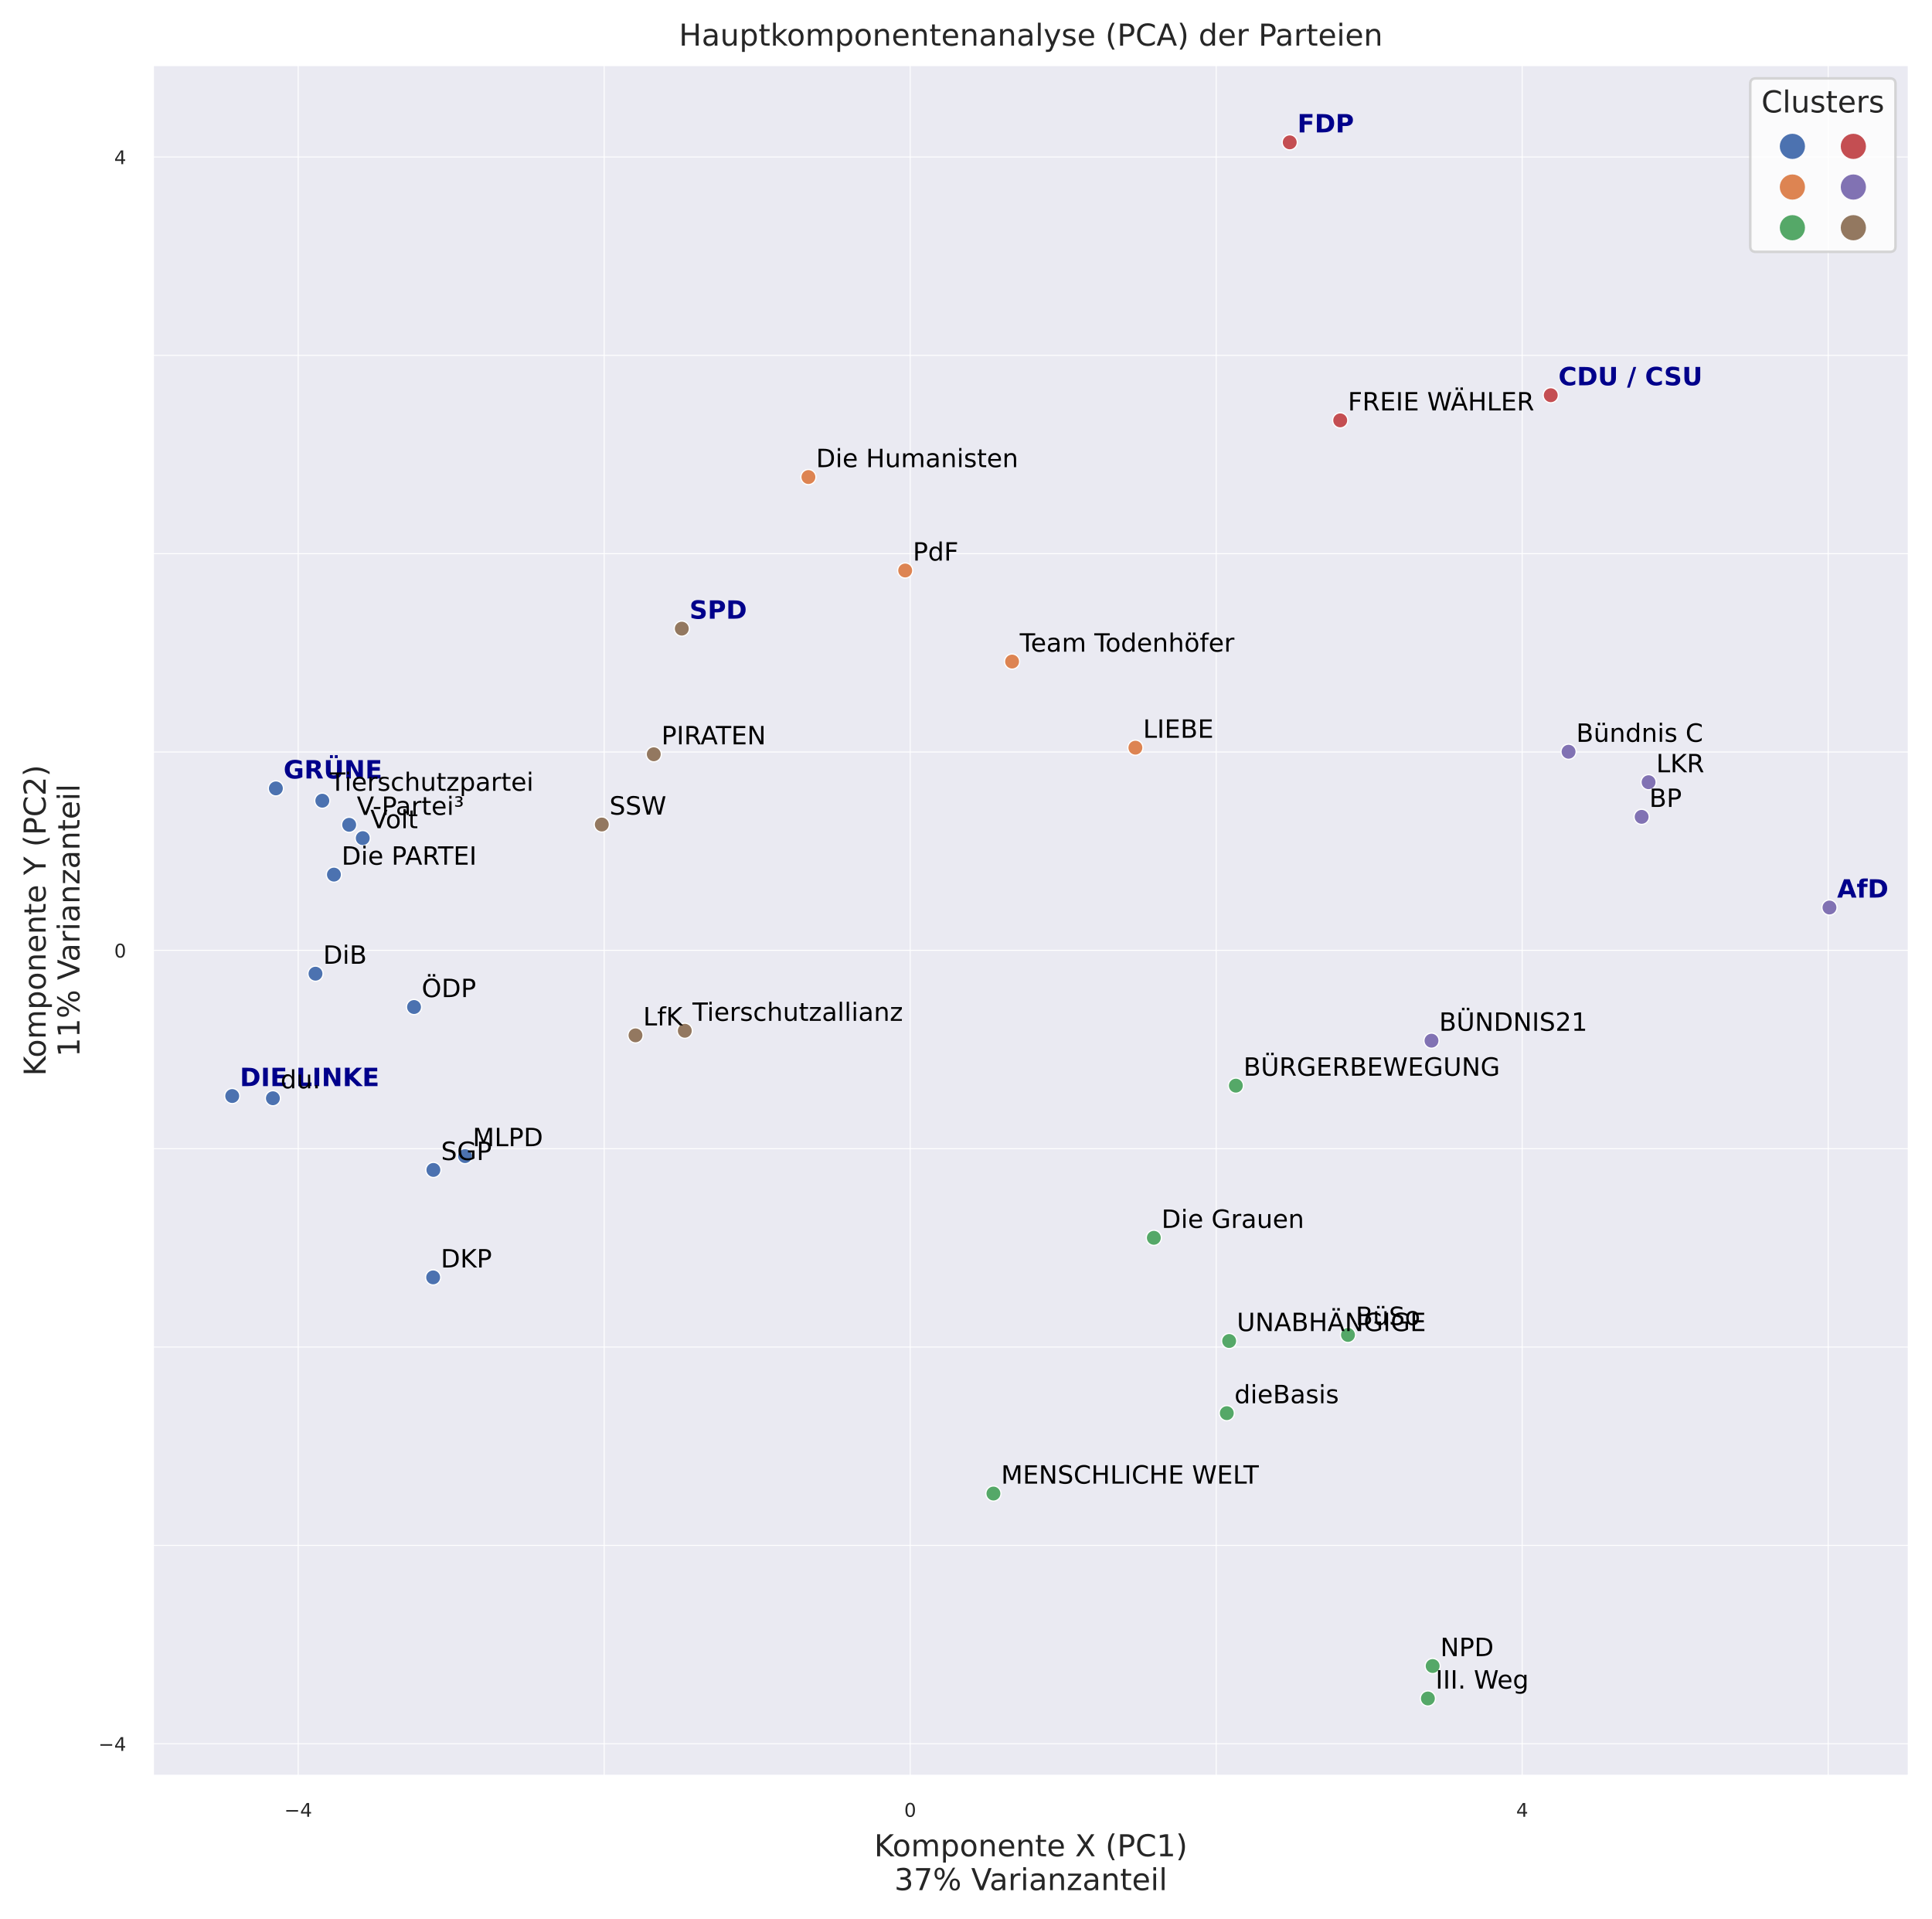 <?xml version="1.0" encoding="utf-8" standalone="no"?>
<!DOCTYPE svg PUBLIC "-//W3C//DTD SVG 1.1//EN"
  "http://www.w3.org/Graphics/SVG/1.1/DTD/svg11.dtd">
<!-- Created with matplotlib (https://matplotlib.org/) -->
<svg height="609.442pt" version="1.1" viewBox="0 0 613.586 609.442" width="613.586pt" xmlns="http://www.w3.org/2000/svg" xmlns:xlink="http://www.w3.org/1999/xlink">
 <defs>
  <style type="text/css">*{stroke-linecap:butt;stroke-linejoin:round;}</style>
 </defs>
 <g id="figure_1">
  <g id="patch_1">
   <path d="M 0 609.442 
L 613.586 609.442 
L 613.586 0 
L 0 0 
z
" style="fill:#ffffff;"/>
  </g>
  <g id="axes_1">
   <g id="patch_2">
    <path d="M 48.386 564.095 
L 606.386 564.095 
L 606.386 20.494 
L 48.386 20.494 
z
" style="fill:#eaeaf2;"/>
   </g>
   <g id="matplotlib.axis_1">
    <g id="xtick_1">
     <g id="line2d_1">
      <path clip-path="url(#p268f3814eb)" d="M 94.702 564.095 
L 94.702 20.494 
" style="fill:none;stroke:#ffffff;stroke-linecap:round;stroke-width:0.3;"/>
     </g>
     <g id="text_1">
      <!-- −4 -->
      <g style="fill:#262626;" transform="translate(90.28 576.954)scale(0.06 -0.06)">
       <defs>
        <path d="M 10.594 35.5 
L 73.188 35.5 
L 73.188 27.203 
L 10.594 27.203 
z
" id="DejaVuSans-8722"/>
        <path d="M 37.797 64.312 
L 12.891 25.391 
L 37.797 25.391 
z
M 35.203 72.906 
L 47.609 72.906 
L 47.609 25.391 
L 58.016 25.391 
L 58.016 17.188 
L 47.609 17.188 
L 47.609 0 
L 37.797 0 
L 37.797 17.188 
L 4.891 17.188 
L 4.891 26.703 
z
" id="DejaVuSans-52"/>
       </defs>
       <use xlink:href="#DejaVuSans-8722"/>
       <use x="83.789" xlink:href="#DejaVuSans-52"/>
      </g>
     </g>
    </g>
    <g id="xtick_2">
     <g id="line2d_2">
      <path clip-path="url(#p268f3814eb)" d="M 289.069 564.095 
L 289.069 20.494 
" style="fill:none;stroke:#ffffff;stroke-linecap:round;stroke-width:0.3;"/>
     </g>
     <g id="text_2">
      <!-- 0 -->
      <g style="fill:#262626;" transform="translate(287.16 576.954)scale(0.06 -0.06)">
       <defs>
        <path d="M 31.781 66.406 
Q 24.172 66.406 20.328 58.906 
Q 16.5 51.422 16.5 36.375 
Q 16.5 21.391 20.328 13.891 
Q 24.172 6.391 31.781 6.391 
Q 39.453 6.391 43.281 13.891 
Q 47.125 21.391 47.125 36.375 
Q 47.125 51.422 43.281 58.906 
Q 39.453 66.406 31.781 66.406 
z
M 31.781 74.219 
Q 44.047 74.219 50.516 64.516 
Q 56.984 54.828 56.984 36.375 
Q 56.984 17.969 50.516 8.266 
Q 44.047 -1.422 31.781 -1.422 
Q 19.531 -1.422 13.062 8.266 
Q 6.594 17.969 6.594 36.375 
Q 6.594 54.828 13.062 64.516 
Q 19.531 74.219 31.781 74.219 
z
" id="DejaVuSans-48"/>
       </defs>
       <use xlink:href="#DejaVuSans-48"/>
      </g>
     </g>
    </g>
    <g id="xtick_3">
     <g id="line2d_3">
      <path clip-path="url(#p268f3814eb)" d="M 483.436 564.095 
L 483.436 20.494 
" style="fill:none;stroke:#ffffff;stroke-linecap:round;stroke-width:0.3;"/>
     </g>
     <g id="text_3">
      <!-- 4 -->
      <g style="fill:#262626;" transform="translate(481.527 576.954)scale(0.06 -0.06)">
       <use xlink:href="#DejaVuSans-52"/>
      </g>
     </g>
    </g>
    <g id="xtick_4">
     <g id="line2d_4">
      <path clip-path="url(#p268f3814eb)" d="M 191.886 564.095 
L 191.886 20.494 
" style="fill:none;stroke:#ffffff;stroke-linecap:round;stroke-width:0.3;"/>
     </g>
    </g>
    <g id="xtick_5">
     <g id="line2d_5">
      <path clip-path="url(#p268f3814eb)" d="M 386.252 564.095 
L 386.252 20.494 
" style="fill:none;stroke:#ffffff;stroke-linecap:round;stroke-width:0.3;"/>
     </g>
    </g>
    <g id="xtick_6">
     <g id="line2d_6">
      <path clip-path="url(#p268f3814eb)" d="M 580.619 564.095 
L 580.619 20.494 
" style="fill:none;stroke:#ffffff;stroke-linecap:round;stroke-width:0.3;"/>
     </g>
    </g>
    <g id="text_4">
     <!-- Komponente X (PC1) -->
     <g style="fill:#262626;" transform="translate(277.624 589.496)scale(0.096 -0.096)">
      <defs>
       <path d="M 9.812 72.906 
L 19.672 72.906 
L 19.672 42.094 
L 52.391 72.906 
L 65.094 72.906 
L 28.906 38.922 
L 67.672 0 
L 54.688 0 
L 19.672 35.109 
L 19.672 0 
L 9.812 0 
z
" id="DejaVuSans-75"/>
       <path d="M 30.609 48.391 
Q 23.391 48.391 19.188 42.75 
Q 14.984 37.109 14.984 27.297 
Q 14.984 17.484 19.156 11.844 
Q 23.344 6.203 30.609 6.203 
Q 37.797 6.203 41.984 11.859 
Q 46.188 17.531 46.188 27.297 
Q 46.188 37.016 41.984 42.703 
Q 37.797 48.391 30.609 48.391 
z
M 30.609 56 
Q 42.328 56 49.016 48.375 
Q 55.719 40.766 55.719 27.297 
Q 55.719 13.875 49.016 6.219 
Q 42.328 -1.422 30.609 -1.422 
Q 18.844 -1.422 12.172 6.219 
Q 5.516 13.875 5.516 27.297 
Q 5.516 40.766 12.172 48.375 
Q 18.844 56 30.609 56 
z
" id="DejaVuSans-111"/>
       <path d="M 52 44.188 
Q 55.375 50.25 60.062 53.125 
Q 64.75 56 71.094 56 
Q 79.641 56 84.281 50.016 
Q 88.922 44.047 88.922 33.016 
L 88.922 0 
L 79.891 0 
L 79.891 32.719 
Q 79.891 40.578 77.094 44.375 
Q 74.312 48.188 68.609 48.188 
Q 61.625 48.188 57.562 43.547 
Q 53.516 38.922 53.516 30.906 
L 53.516 0 
L 44.484 0 
L 44.484 32.719 
Q 44.484 40.625 41.703 44.406 
Q 38.922 48.188 33.109 48.188 
Q 26.219 48.188 22.156 43.531 
Q 18.109 38.875 18.109 30.906 
L 18.109 0 
L 9.078 0 
L 9.078 54.688 
L 18.109 54.688 
L 18.109 46.188 
Q 21.188 51.219 25.484 53.609 
Q 29.781 56 35.688 56 
Q 41.656 56 45.828 52.969 
Q 50 49.953 52 44.188 
z
" id="DejaVuSans-109"/>
       <path d="M 18.109 8.203 
L 18.109 -20.797 
L 9.078 -20.797 
L 9.078 54.688 
L 18.109 54.688 
L 18.109 46.391 
Q 20.953 51.266 25.266 53.625 
Q 29.594 56 35.594 56 
Q 45.562 56 51.781 48.094 
Q 58.016 40.188 58.016 27.297 
Q 58.016 14.406 51.781 6.484 
Q 45.562 -1.422 35.594 -1.422 
Q 29.594 -1.422 25.266 0.953 
Q 20.953 3.328 18.109 8.203 
z
M 48.688 27.297 
Q 48.688 37.203 44.609 42.844 
Q 40.531 48.484 33.406 48.484 
Q 26.266 48.484 22.188 42.844 
Q 18.109 37.203 18.109 27.297 
Q 18.109 17.391 22.188 11.75 
Q 26.266 6.109 33.406 6.109 
Q 40.531 6.109 44.609 11.75 
Q 48.688 17.391 48.688 27.297 
z
" id="DejaVuSans-112"/>
       <path d="M 54.891 33.016 
L 54.891 0 
L 45.906 0 
L 45.906 32.719 
Q 45.906 40.484 42.875 44.328 
Q 39.844 48.188 33.797 48.188 
Q 26.516 48.188 22.312 43.547 
Q 18.109 38.922 18.109 30.906 
L 18.109 0 
L 9.078 0 
L 9.078 54.688 
L 18.109 54.688 
L 18.109 46.188 
Q 21.344 51.125 25.703 53.562 
Q 30.078 56 35.797 56 
Q 45.219 56 50.047 50.172 
Q 54.891 44.344 54.891 33.016 
z
" id="DejaVuSans-110"/>
       <path d="M 56.203 29.594 
L 56.203 25.203 
L 14.891 25.203 
Q 15.484 15.922 20.484 11.062 
Q 25.484 6.203 34.422 6.203 
Q 39.594 6.203 44.453 7.469 
Q 49.312 8.734 54.109 11.281 
L 54.109 2.781 
Q 49.266 0.734 44.188 -0.344 
Q 39.109 -1.422 33.891 -1.422 
Q 20.797 -1.422 13.156 6.188 
Q 5.516 13.812 5.516 26.812 
Q 5.516 40.234 12.766 48.109 
Q 20.016 56 32.328 56 
Q 43.359 56 49.781 48.891 
Q 56.203 41.797 56.203 29.594 
z
M 47.219 32.234 
Q 47.125 39.594 43.094 43.984 
Q 39.062 48.391 32.422 48.391 
Q 24.906 48.391 20.391 44.141 
Q 15.875 39.891 15.188 32.172 
z
" id="DejaVuSans-101"/>
       <path d="M 18.312 70.219 
L 18.312 54.688 
L 36.812 54.688 
L 36.812 47.703 
L 18.312 47.703 
L 18.312 18.016 
Q 18.312 11.328 20.141 9.422 
Q 21.969 7.516 27.594 7.516 
L 36.812 7.516 
L 36.812 0 
L 27.594 0 
Q 17.188 0 13.234 3.875 
Q 9.281 7.766 9.281 18.016 
L 9.281 47.703 
L 2.688 47.703 
L 2.688 54.688 
L 9.281 54.688 
L 9.281 70.219 
z
" id="DejaVuSans-116"/>
       <path id="DejaVuSans-32"/>
       <path d="M 6.297 72.906 
L 16.891 72.906 
L 35.016 45.797 
L 53.219 72.906 
L 63.812 72.906 
L 40.375 37.891 
L 65.375 0 
L 54.781 0 
L 34.281 31 
L 13.625 0 
L 2.984 0 
L 29 38.922 
z
" id="DejaVuSans-88"/>
       <path d="M 31 75.875 
Q 24.469 64.656 21.281 53.656 
Q 18.109 42.672 18.109 31.391 
Q 18.109 20.125 21.312 9.062 
Q 24.516 -2 31 -13.188 
L 23.188 -13.188 
Q 15.875 -1.703 12.234 9.375 
Q 8.594 20.453 8.594 31.391 
Q 8.594 42.281 12.203 53.312 
Q 15.828 64.359 23.188 75.875 
z
" id="DejaVuSans-40"/>
       <path d="M 19.672 64.797 
L 19.672 37.406 
L 32.078 37.406 
Q 38.969 37.406 42.719 40.969 
Q 46.484 44.531 46.484 51.125 
Q 46.484 57.672 42.719 61.234 
Q 38.969 64.797 32.078 64.797 
z
M 9.812 72.906 
L 32.078 72.906 
Q 44.344 72.906 50.609 67.359 
Q 56.891 61.812 56.891 51.125 
Q 56.891 40.328 50.609 34.812 
Q 44.344 29.297 32.078 29.297 
L 19.672 29.297 
L 19.672 0 
L 9.812 0 
z
" id="DejaVuSans-80"/>
       <path d="M 64.406 67.281 
L 64.406 56.891 
Q 59.422 61.531 53.781 63.812 
Q 48.141 66.109 41.797 66.109 
Q 29.297 66.109 22.656 58.469 
Q 16.016 50.828 16.016 36.375 
Q 16.016 21.969 22.656 14.328 
Q 29.297 6.688 41.797 6.688 
Q 48.141 6.688 53.781 8.984 
Q 59.422 11.281 64.406 15.922 
L 64.406 5.609 
Q 59.234 2.094 53.438 0.328 
Q 47.656 -1.422 41.219 -1.422 
Q 24.656 -1.422 15.125 8.703 
Q 5.609 18.844 5.609 36.375 
Q 5.609 53.953 15.125 64.078 
Q 24.656 74.219 41.219 74.219 
Q 47.75 74.219 53.531 72.484 
Q 59.328 70.75 64.406 67.281 
z
" id="DejaVuSans-67"/>
       <path d="M 12.406 8.297 
L 28.516 8.297 
L 28.516 63.922 
L 10.984 60.406 
L 10.984 69.391 
L 28.422 72.906 
L 38.281 72.906 
L 38.281 8.297 
L 54.391 8.297 
L 54.391 0 
L 12.406 0 
z
" id="DejaVuSans-49"/>
       <path d="M 8.016 75.875 
L 15.828 75.875 
Q 23.141 64.359 26.781 53.312 
Q 30.422 42.281 30.422 31.391 
Q 30.422 20.453 26.781 9.375 
Q 23.141 -1.703 15.828 -13.188 
L 8.016 -13.188 
Q 14.5 -2 17.703 9.062 
Q 20.906 20.125 20.906 31.391 
Q 20.906 42.672 17.703 53.656 
Q 14.5 64.656 8.016 75.875 
z
" id="DejaVuSans-41"/>
      </defs>
      <use xlink:href="#DejaVuSans-75"/>
      <use x="60.576" xlink:href="#DejaVuSans-111"/>
      <use x="121.758" xlink:href="#DejaVuSans-109"/>
      <use x="219.17" xlink:href="#DejaVuSans-112"/>
      <use x="282.646" xlink:href="#DejaVuSans-111"/>
      <use x="343.828" xlink:href="#DejaVuSans-110"/>
      <use x="407.207" xlink:href="#DejaVuSans-101"/>
      <use x="468.73" xlink:href="#DejaVuSans-110"/>
      <use x="532.109" xlink:href="#DejaVuSans-116"/>
      <use x="571.318" xlink:href="#DejaVuSans-101"/>
      <use x="632.842" xlink:href="#DejaVuSans-32"/>
      <use x="664.629" xlink:href="#DejaVuSans-88"/>
      <use x="733.135" xlink:href="#DejaVuSans-32"/>
      <use x="764.922" xlink:href="#DejaVuSans-40"/>
      <use x="803.936" xlink:href="#DejaVuSans-80"/>
      <use x="864.238" xlink:href="#DejaVuSans-67"/>
      <use x="934.062" xlink:href="#DejaVuSans-49"/>
      <use x="997.686" xlink:href="#DejaVuSans-41"/>
     </g>
     <!-- 37% Varianzanteil -->
     <g style="fill:#262626;" transform="translate(284.044 600.246)scale(0.096 -0.096)">
      <defs>
       <path d="M 40.578 39.312 
Q 47.656 37.797 51.625 33 
Q 55.609 28.219 55.609 21.188 
Q 55.609 10.406 48.188 4.484 
Q 40.766 -1.422 27.094 -1.422 
Q 22.516 -1.422 17.656 -0.516 
Q 12.797 0.391 7.625 2.203 
L 7.625 11.719 
Q 11.719 9.328 16.594 8.109 
Q 21.484 6.891 26.812 6.891 
Q 36.078 6.891 40.938 10.547 
Q 45.797 14.203 45.797 21.188 
Q 45.797 27.641 41.281 31.266 
Q 36.766 34.906 28.719 34.906 
L 20.219 34.906 
L 20.219 43.016 
L 29.109 43.016 
Q 36.375 43.016 40.234 45.922 
Q 44.094 48.828 44.094 54.297 
Q 44.094 59.906 40.109 62.906 
Q 36.141 65.922 28.719 65.922 
Q 24.656 65.922 20.016 65.031 
Q 15.375 64.156 9.812 62.312 
L 9.812 71.094 
Q 15.438 72.656 20.344 73.438 
Q 25.25 74.219 29.594 74.219 
Q 40.828 74.219 47.359 69.109 
Q 53.906 64.016 53.906 55.328 
Q 53.906 49.266 50.438 45.094 
Q 46.969 40.922 40.578 39.312 
z
" id="DejaVuSans-51"/>
       <path d="M 8.203 72.906 
L 55.078 72.906 
L 55.078 68.703 
L 28.609 0 
L 18.312 0 
L 43.219 64.594 
L 8.203 64.594 
z
" id="DejaVuSans-55"/>
       <path d="M 72.703 32.078 
Q 68.453 32.078 66.031 28.469 
Q 63.625 24.859 63.625 18.406 
Q 63.625 12.062 66.031 8.422 
Q 68.453 4.781 72.703 4.781 
Q 76.859 4.781 79.266 8.422 
Q 81.688 12.062 81.688 18.406 
Q 81.688 24.812 79.266 28.438 
Q 76.859 32.078 72.703 32.078 
z
M 72.703 38.281 
Q 80.422 38.281 84.953 32.906 
Q 89.5 27.547 89.5 18.406 
Q 89.5 9.281 84.938 3.922 
Q 80.375 -1.422 72.703 -1.422 
Q 64.891 -1.422 60.344 3.922 
Q 55.812 9.281 55.812 18.406 
Q 55.812 27.594 60.375 32.938 
Q 64.938 38.281 72.703 38.281 
z
M 22.312 68.016 
Q 18.109 68.016 15.688 64.375 
Q 13.281 60.75 13.281 54.391 
Q 13.281 47.953 15.672 44.328 
Q 18.062 40.719 22.312 40.719 
Q 26.562 40.719 28.969 44.328 
Q 31.391 47.953 31.391 54.391 
Q 31.391 60.688 28.953 64.344 
Q 26.516 68.016 22.312 68.016 
z
M 66.406 74.219 
L 74.219 74.219 
L 28.609 -1.422 
L 20.797 -1.422 
z
M 22.312 74.219 
Q 30.031 74.219 34.609 68.875 
Q 39.203 63.531 39.203 54.391 
Q 39.203 45.172 34.641 39.844 
Q 30.078 34.516 22.312 34.516 
Q 14.547 34.516 10.031 39.859 
Q 5.516 45.219 5.516 54.391 
Q 5.516 63.484 10.047 68.844 
Q 14.594 74.219 22.312 74.219 
z
" id="DejaVuSans-37"/>
       <path d="M 28.609 0 
L 0.781 72.906 
L 11.078 72.906 
L 34.188 11.531 
L 57.328 72.906 
L 67.578 72.906 
L 39.797 0 
z
" id="DejaVuSans-86"/>
       <path d="M 34.281 27.484 
Q 23.391 27.484 19.188 25 
Q 14.984 22.516 14.984 16.5 
Q 14.984 11.719 18.141 8.906 
Q 21.297 6.109 26.703 6.109 
Q 34.188 6.109 38.703 11.406 
Q 43.219 16.703 43.219 25.484 
L 43.219 27.484 
z
M 52.203 31.203 
L 52.203 0 
L 43.219 0 
L 43.219 8.297 
Q 40.141 3.328 35.547 0.953 
Q 30.953 -1.422 24.312 -1.422 
Q 15.922 -1.422 10.953 3.297 
Q 6 8.016 6 15.922 
Q 6 25.141 12.172 29.828 
Q 18.359 34.516 30.609 34.516 
L 43.219 34.516 
L 43.219 35.406 
Q 43.219 41.609 39.141 45 
Q 35.062 48.391 27.688 48.391 
Q 23 48.391 18.547 47.266 
Q 14.109 46.141 10.016 43.891 
L 10.016 52.203 
Q 14.938 54.109 19.578 55.047 
Q 24.219 56 28.609 56 
Q 40.484 56 46.344 49.844 
Q 52.203 43.703 52.203 31.203 
z
" id="DejaVuSans-97"/>
       <path d="M 41.109 46.297 
Q 39.594 47.172 37.812 47.578 
Q 36.031 48 33.891 48 
Q 26.266 48 22.188 43.047 
Q 18.109 38.094 18.109 28.812 
L 18.109 0 
L 9.078 0 
L 9.078 54.688 
L 18.109 54.688 
L 18.109 46.188 
Q 20.953 51.172 25.484 53.578 
Q 30.031 56 36.531 56 
Q 37.453 56 38.578 55.875 
Q 39.703 55.766 41.062 55.516 
z
" id="DejaVuSans-114"/>
       <path d="M 9.422 54.688 
L 18.406 54.688 
L 18.406 0 
L 9.422 0 
z
M 9.422 75.984 
L 18.406 75.984 
L 18.406 64.594 
L 9.422 64.594 
z
" id="DejaVuSans-105"/>
       <path d="M 5.516 54.688 
L 48.188 54.688 
L 48.188 46.484 
L 14.406 7.172 
L 48.188 7.172 
L 48.188 0 
L 4.297 0 
L 4.297 8.203 
L 38.094 47.516 
L 5.516 47.516 
z
" id="DejaVuSans-122"/>
       <path d="M 9.422 75.984 
L 18.406 75.984 
L 18.406 0 
L 9.422 0 
z
" id="DejaVuSans-108"/>
      </defs>
      <use xlink:href="#DejaVuSans-51"/>
      <use x="63.623" xlink:href="#DejaVuSans-55"/>
      <use x="127.246" xlink:href="#DejaVuSans-37"/>
      <use x="222.266" xlink:href="#DejaVuSans-32"/>
      <use x="254.053" xlink:href="#DejaVuSans-86"/>
      <use x="314.711" xlink:href="#DejaVuSans-97"/>
      <use x="375.99" xlink:href="#DejaVuSans-114"/>
      <use x="417.104" xlink:href="#DejaVuSans-105"/>
      <use x="444.887" xlink:href="#DejaVuSans-97"/>
      <use x="506.166" xlink:href="#DejaVuSans-110"/>
      <use x="569.545" xlink:href="#DejaVuSans-122"/>
      <use x="622.035" xlink:href="#DejaVuSans-97"/>
      <use x="683.314" xlink:href="#DejaVuSans-110"/>
      <use x="746.693" xlink:href="#DejaVuSans-116"/>
      <use x="785.902" xlink:href="#DejaVuSans-101"/>
      <use x="847.426" xlink:href="#DejaVuSans-105"/>
      <use x="875.209" xlink:href="#DejaVuSans-108"/>
     </g>
    </g>
   </g>
   <g id="matplotlib.axis_2">
    <g id="ytick_1">
     <g id="line2d_7">
      <path clip-path="url(#p268f3814eb)" d="M 48.386 553.745 
L 606.386 553.745 
" style="fill:none;stroke:#ffffff;stroke-linecap:round;stroke-width:0.3;"/>
     </g>
     <g id="text_5">
      <!-- −4 -->
      <g style="fill:#262626;" transform="translate(31.241 556.024)scale(0.06 -0.06)">
       <use xlink:href="#DejaVuSans-8722"/>
       <use x="83.789" xlink:href="#DejaVuSans-52"/>
      </g>
     </g>
    </g>
    <g id="ytick_2">
     <g id="line2d_8">
      <path clip-path="url(#p268f3814eb)" d="M 48.386 301.8 
L 606.386 301.8 
" style="fill:none;stroke:#ffffff;stroke-linecap:round;stroke-width:0.3;"/>
     </g>
     <g id="text_6">
      <!-- 0 -->
      <g style="fill:#262626;" transform="translate(36.269 304.08)scale(0.06 -0.06)">
       <use xlink:href="#DejaVuSans-48"/>
      </g>
     </g>
    </g>
    <g id="ytick_3">
     <g id="line2d_9">
      <path clip-path="url(#p268f3814eb)" d="M 48.386 49.856 
L 606.386 49.856 
" style="fill:none;stroke:#ffffff;stroke-linecap:round;stroke-width:0.3;"/>
     </g>
     <g id="text_7">
      <!-- 4 -->
      <g style="fill:#262626;" transform="translate(36.269 52.136)scale(0.06 -0.06)">
       <use xlink:href="#DejaVuSans-52"/>
      </g>
     </g>
    </g>
    <g id="ytick_4">
     <g id="line2d_10">
      <path clip-path="url(#p268f3814eb)" d="M 48.386 490.759 
L 606.386 490.759 
" style="fill:none;stroke:#ffffff;stroke-linecap:round;stroke-width:0.3;"/>
     </g>
    </g>
    <g id="ytick_5">
     <g id="line2d_11">
      <path clip-path="url(#p268f3814eb)" d="M 48.386 427.773 
L 606.386 427.773 
" style="fill:none;stroke:#ffffff;stroke-linecap:round;stroke-width:0.3;"/>
     </g>
    </g>
    <g id="ytick_6">
     <g id="line2d_12">
      <path clip-path="url(#p268f3814eb)" d="M 48.386 364.787 
L 606.386 364.787 
" style="fill:none;stroke:#ffffff;stroke-linecap:round;stroke-width:0.3;"/>
     </g>
    </g>
    <g id="ytick_7">
     <g id="line2d_13">
      <path clip-path="url(#p268f3814eb)" d="M 48.386 238.814 
L 606.386 238.814 
" style="fill:none;stroke:#ffffff;stroke-linecap:round;stroke-width:0.3;"/>
     </g>
    </g>
    <g id="ytick_8">
     <g id="line2d_14">
      <path clip-path="url(#p268f3814eb)" d="M 48.386 175.828 
L 606.386 175.828 
" style="fill:none;stroke:#ffffff;stroke-linecap:round;stroke-width:0.3;"/>
     </g>
    </g>
    <g id="ytick_9">
     <g id="line2d_15">
      <path clip-path="url(#p268f3814eb)" d="M 48.386 112.842 
L 606.386 112.842 
" style="fill:none;stroke:#ffffff;stroke-linecap:round;stroke-width:0.3;"/>
     </g>
    </g>
    <g id="text_8">
     <!-- Komponente Y (PC2) -->
     <g style="fill:#262626;" transform="translate(14.495 341.7)rotate(-90)scale(0.096 -0.096)">
      <defs>
       <path d="M -0.203 72.906 
L 10.406 72.906 
L 30.609 42.922 
L 50.688 72.906 
L 61.281 72.906 
L 35.5 34.719 
L 35.5 0 
L 25.594 0 
L 25.594 34.719 
z
" id="DejaVuSans-89"/>
       <path d="M 19.188 8.297 
L 53.609 8.297 
L 53.609 0 
L 7.328 0 
L 7.328 8.297 
Q 12.938 14.109 22.625 23.891 
Q 32.328 33.688 34.812 36.531 
Q 39.547 41.844 41.422 45.531 
Q 43.312 49.219 43.312 52.781 
Q 43.312 58.594 39.234 62.25 
Q 35.156 65.922 28.609 65.922 
Q 23.969 65.922 18.812 64.312 
Q 13.672 62.703 7.812 59.422 
L 7.812 69.391 
Q 13.766 71.781 18.938 73 
Q 24.125 74.219 28.422 74.219 
Q 39.75 74.219 46.484 68.547 
Q 53.219 62.891 53.219 53.422 
Q 53.219 48.922 51.531 44.891 
Q 49.859 40.875 45.406 35.406 
Q 44.188 33.984 37.641 27.219 
Q 31.109 20.453 19.188 8.297 
z
" id="DejaVuSans-50"/>
      </defs>
      <use xlink:href="#DejaVuSans-75"/>
      <use x="60.576" xlink:href="#DejaVuSans-111"/>
      <use x="121.758" xlink:href="#DejaVuSans-109"/>
      <use x="219.17" xlink:href="#DejaVuSans-112"/>
      <use x="282.646" xlink:href="#DejaVuSans-111"/>
      <use x="343.828" xlink:href="#DejaVuSans-110"/>
      <use x="407.207" xlink:href="#DejaVuSans-101"/>
      <use x="468.73" xlink:href="#DejaVuSans-110"/>
      <use x="532.109" xlink:href="#DejaVuSans-116"/>
      <use x="571.318" xlink:href="#DejaVuSans-101"/>
      <use x="632.842" xlink:href="#DejaVuSans-32"/>
      <use x="664.629" xlink:href="#DejaVuSans-89"/>
      <use x="725.713" xlink:href="#DejaVuSans-32"/>
      <use x="757.5" xlink:href="#DejaVuSans-40"/>
      <use x="796.514" xlink:href="#DejaVuSans-80"/>
      <use x="856.816" xlink:href="#DejaVuSans-67"/>
      <use x="926.641" xlink:href="#DejaVuSans-50"/>
      <use x="990.264" xlink:href="#DejaVuSans-41"/>
     </g>
     <!-- 11% Varianzanteil -->
     <g style="fill:#262626;" transform="translate(25.244 335.637)rotate(-90)scale(0.096 -0.096)">
      <use xlink:href="#DejaVuSans-49"/>
      <use x="63.623" xlink:href="#DejaVuSans-49"/>
      <use x="127.246" xlink:href="#DejaVuSans-37"/>
      <use x="222.266" xlink:href="#DejaVuSans-32"/>
      <use x="254.053" xlink:href="#DejaVuSans-86"/>
      <use x="314.711" xlink:href="#DejaVuSans-97"/>
      <use x="375.99" xlink:href="#DejaVuSans-114"/>
      <use x="417.104" xlink:href="#DejaVuSans-105"/>
      <use x="444.887" xlink:href="#DejaVuSans-97"/>
      <use x="506.166" xlink:href="#DejaVuSans-110"/>
      <use x="569.545" xlink:href="#DejaVuSans-122"/>
      <use x="622.035" xlink:href="#DejaVuSans-97"/>
      <use x="683.314" xlink:href="#DejaVuSans-110"/>
      <use x="746.693" xlink:href="#DejaVuSans-116"/>
      <use x="785.902" xlink:href="#DejaVuSans-101"/>
      <use x="847.426" xlink:href="#DejaVuSans-105"/>
      <use x="875.209" xlink:href="#DejaVuSans-108"/>
     </g>
    </g>
   </g>
   <g id="PathCollection_1">
    <defs>
     <path d="M 0 2.4 
C 0.636 2.4 1.247 2.147 1.697 1.697 
C 2.147 1.247 2.4 0.636 2.4 -0 
C 2.4 -0.636 2.147 -1.247 1.697 -1.697 
C 1.247 -2.147 0.636 -2.4 0 -2.4 
C -0.636 -2.4 -1.247 -2.147 -1.697 -1.697 
C -2.147 -1.247 -2.4 -0.636 -2.4 0 
C -2.4 0.636 -2.147 1.247 -1.697 1.697 
C -1.247 2.147 -0.636 2.4 0 2.4 
z
" id="C0_0_dd001b289e"/>
    </defs>
    <g clip-path="url(#p268f3814eb)">
     <use style="fill:#8172b3;stroke:#ffffff;stroke-width:0.384;" x="581.023" xlink:href="#C0_0_dd001b289e" y="288.198"/>
    </g>
    <g clip-path="url(#p268f3814eb)">
     <use style="fill:#8172b3;stroke:#ffffff;stroke-width:0.384;" x="521.37" xlink:href="#C0_0_dd001b289e" y="259.402"/>
    </g>
    <g clip-path="url(#p268f3814eb)">
     <use style="fill:#8172b3;stroke:#ffffff;stroke-width:0.384;" x="454.63" xlink:href="#C0_0_dd001b289e" y="330.486"/>
    </g>
    <g clip-path="url(#p268f3814eb)">
     <use style="fill:#55a868;stroke:#ffffff;stroke-width:0.384;" x="392.497" xlink:href="#C0_0_dd001b289e" y="344.769"/>
    </g>
    <g clip-path="url(#p268f3814eb)">
     <use style="fill:#55a868;stroke:#ffffff;stroke-width:0.384;" x="428.11" xlink:href="#C0_0_dd001b289e" y="423.927"/>
    </g>
    <g clip-path="url(#p268f3814eb)">
     <use style="fill:#8172b3;stroke:#ffffff;stroke-width:0.384;" x="498.164" xlink:href="#C0_0_dd001b289e" y="238.727"/>
    </g>
    <g clip-path="url(#p268f3814eb)">
     <use style="fill:#c44e52;stroke:#ffffff;stroke-width:0.384;" x="492.505" xlink:href="#C0_0_dd001b289e" y="125.512"/>
    </g>
    <g clip-path="url(#p268f3814eb)">
     <use style="fill:#4c72b0;stroke:#ffffff;stroke-width:0.384;" x="73.75" xlink:href="#C0_0_dd001b289e" y="348.065"/>
    </g>
    <g clip-path="url(#p268f3814eb)">
     <use style="fill:#4c72b0;stroke:#ffffff;stroke-width:0.384;" x="137.563" xlink:href="#C0_0_dd001b289e" y="405.654"/>
    </g>
    <g clip-path="url(#p268f3814eb)">
     <use style="fill:#4c72b0;stroke:#ffffff;stroke-width:0.384;" x="100.199" xlink:href="#C0_0_dd001b289e" y="309.212"/>
    </g>
    <g clip-path="url(#p268f3814eb)">
     <use style="fill:#55a868;stroke:#ffffff;stroke-width:0.384;" x="366.452" xlink:href="#C0_0_dd001b289e" y="393.088"/>
    </g>
    <g clip-path="url(#p268f3814eb)">
     <use style="fill:#dd8452;stroke:#ffffff;stroke-width:0.384;" x="256.746" xlink:href="#C0_0_dd001b289e" y="151.498"/>
    </g>
    <g clip-path="url(#p268f3814eb)">
     <use style="fill:#4c72b0;stroke:#ffffff;stroke-width:0.384;" x="106.052" xlink:href="#C0_0_dd001b289e" y="277.749"/>
    </g>
    <g clip-path="url(#p268f3814eb)">
     <use style="fill:#c44e52;stroke:#ffffff;stroke-width:0.384;" x="409.608" xlink:href="#C0_0_dd001b289e" y="45.204"/>
    </g>
    <g clip-path="url(#p268f3814eb)">
     <use style="fill:#c44e52;stroke:#ffffff;stroke-width:0.384;" x="425.642" xlink:href="#C0_0_dd001b289e" y="133.495"/>
    </g>
    <g clip-path="url(#p268f3814eb)">
     <use style="fill:#4c72b0;stroke:#ffffff;stroke-width:0.384;" x="87.617" xlink:href="#C0_0_dd001b289e" y="250.371"/>
    </g>
    <g clip-path="url(#p268f3814eb)">
     <use style="fill:#55a868;stroke:#ffffff;stroke-width:0.384;" x="453.487" xlink:href="#C0_0_dd001b289e" y="539.385"/>
    </g>
    <g clip-path="url(#p268f3814eb)">
     <use style="fill:#dd8452;stroke:#ffffff;stroke-width:0.384;" x="360.59" xlink:href="#C0_0_dd001b289e" y="237.44"/>
    </g>
    <g clip-path="url(#p268f3814eb)">
     <use style="fill:#8172b3;stroke:#ffffff;stroke-width:0.384;" x="523.576" xlink:href="#C0_0_dd001b289e" y="248.404"/>
    </g>
    <g clip-path="url(#p268f3814eb)">
     <use style="fill:#937860;stroke:#ffffff;stroke-width:0.384;" x="201.829" xlink:href="#C0_0_dd001b289e" y="328.794"/>
    </g>
    <g clip-path="url(#p268f3814eb)">
     <use style="fill:#55a868;stroke:#ffffff;stroke-width:0.384;" x="315.505" xlink:href="#C0_0_dd001b289e" y="474.302"/>
    </g>
    <g clip-path="url(#p268f3814eb)">
     <use style="fill:#4c72b0;stroke:#ffffff;stroke-width:0.384;" x="147.691" xlink:href="#C0_0_dd001b289e" y="367.145"/>
    </g>
    <g clip-path="url(#p268f3814eb)">
     <use style="fill:#55a868;stroke:#ffffff;stroke-width:0.384;" x="454.998" xlink:href="#C0_0_dd001b289e" y="529.078"/>
    </g>
    <g clip-path="url(#p268f3814eb)">
     <use style="fill:#937860;stroke:#ffffff;stroke-width:0.384;" x="207.634" xlink:href="#C0_0_dd001b289e" y="239.53"/>
    </g>
    <g clip-path="url(#p268f3814eb)">
     <use style="fill:#dd8452;stroke:#ffffff;stroke-width:0.384;" x="287.48" xlink:href="#C0_0_dd001b289e" y="181.174"/>
    </g>
    <g clip-path="url(#p268f3814eb)">
     <use style="fill:#4c72b0;stroke:#ffffff;stroke-width:0.384;" x="137.643" xlink:href="#C0_0_dd001b289e" y="371.532"/>
    </g>
    <g clip-path="url(#p268f3814eb)">
     <use style="fill:#937860;stroke:#ffffff;stroke-width:0.384;" x="216.532" xlink:href="#C0_0_dd001b289e" y="199.635"/>
    </g>
    <g clip-path="url(#p268f3814eb)">
     <use style="fill:#937860;stroke:#ffffff;stroke-width:0.384;" x="191.125" xlink:href="#C0_0_dd001b289e" y="261.84"/>
    </g>
    <g clip-path="url(#p268f3814eb)">
     <use style="fill:#dd8452;stroke:#ffffff;stroke-width:0.384;" x="321.43" xlink:href="#C0_0_dd001b289e" y="210.093"/>
    </g>
    <g clip-path="url(#p268f3814eb)">
     <use style="fill:#937860;stroke:#ffffff;stroke-width:0.384;" x="217.488" xlink:href="#C0_0_dd001b289e" y="327.337"/>
    </g>
    <g clip-path="url(#p268f3814eb)">
     <use style="fill:#4c72b0;stroke:#ffffff;stroke-width:0.384;" x="102.365" xlink:href="#C0_0_dd001b289e" y="254.277"/>
    </g>
    <g clip-path="url(#p268f3814eb)">
     <use style="fill:#55a868;stroke:#ffffff;stroke-width:0.384;" x="390.369" xlink:href="#C0_0_dd001b289e" y="425.859"/>
    </g>
    <g clip-path="url(#p268f3814eb)">
     <use style="fill:#4c72b0;stroke:#ffffff;stroke-width:0.384;" x="110.893" xlink:href="#C0_0_dd001b289e" y="261.931"/>
    </g>
    <g clip-path="url(#p268f3814eb)">
     <use style="fill:#4c72b0;stroke:#ffffff;stroke-width:0.384;" x="115.204" xlink:href="#C0_0_dd001b289e" y="266.161"/>
    </g>
    <g clip-path="url(#p268f3814eb)">
     <use style="fill:#55a868;stroke:#ffffff;stroke-width:0.384;" x="389.617" xlink:href="#C0_0_dd001b289e" y="448.773"/>
    </g>
    <g clip-path="url(#p268f3814eb)">
     <use style="fill:#4c72b0;stroke:#ffffff;stroke-width:0.384;" x="86.671" xlink:href="#C0_0_dd001b289e" y="348.772"/>
    </g>
    <g clip-path="url(#p268f3814eb)">
     <use style="fill:#4c72b0;stroke:#ffffff;stroke-width:0.384;" x="131.495" xlink:href="#C0_0_dd001b289e" y="319.797"/>
    </g>
   </g>
   <g id="PathCollection_2"/>
   <g id="PathCollection_3"/>
   <g id="PathCollection_4"/>
   <g id="PathCollection_5"/>
   <g id="PathCollection_6"/>
   <g id="PathCollection_7"/>
   <g id="patch_3">
    <path d="M 48.386 564.095 
L 48.386 20.494 
" style="fill:none;stroke:#ffffff;stroke-linecap:square;stroke-linejoin:miter;"/>
   </g>
   <g id="patch_4">
    <path d="M 606.386 564.095 
L 606.386 20.494 
" style="fill:none;stroke:#ffffff;stroke-linecap:square;stroke-linejoin:miter;"/>
   </g>
   <g id="patch_5">
    <path d="M 48.386 564.095 
L 606.386 564.095 
" style="fill:none;stroke:#ffffff;stroke-linecap:square;stroke-linejoin:miter;"/>
   </g>
   <g id="patch_6">
    <path d="M 48.386 20.494 
L 606.386 20.494 
" style="fill:none;stroke:#ffffff;stroke-linecap:square;stroke-linejoin:miter;"/>
   </g>
   <g id="text_9">
    <!-- AfD -->
    <g style="fill:#00008b;" transform="translate(583.452 285.049)scale(0.08 -0.08)">
     <defs>
      <path d="M 53.422 13.281 
L 24.031 13.281 
L 19.391 0 
L 0.484 0 
L 27.484 72.906 
L 49.906 72.906 
L 76.906 0 
L 58.016 0 
z
M 28.719 26.812 
L 48.688 26.812 
L 38.719 55.812 
z
" id="DejaVuSans-Bold-65"/>
      <path d="M 44.391 75.984 
L 44.391 64.5 
L 34.719 64.5 
Q 31 64.5 29.531 63.156 
Q 28.078 61.812 28.078 58.5 
L 28.078 54.688 
L 43.016 54.688 
L 43.016 42.188 
L 28.078 42.188 
L 28.078 0 
L 10.594 0 
L 10.594 42.188 
L 1.906 42.188 
L 1.906 54.688 
L 10.594 54.688 
L 10.594 58.5 
Q 10.594 67.438 15.578 71.703 
Q 20.562 75.984 31 75.984 
z
" id="DejaVuSans-Bold-102"/>
      <path d="M 27.984 58.688 
L 27.984 14.203 
L 34.719 14.203 
Q 46.234 14.203 52.312 19.922 
Q 58.406 25.641 58.406 36.531 
Q 58.406 47.359 52.344 53.016 
Q 46.297 58.688 34.719 58.688 
z
M 9.188 72.906 
L 29 72.906 
Q 45.609 72.906 53.734 70.531 
Q 61.859 68.172 67.672 62.5 
Q 72.797 57.562 75.281 51.109 
Q 77.781 44.672 77.781 36.531 
Q 77.781 28.266 75.281 21.797 
Q 72.797 15.328 67.672 10.406 
Q 61.812 4.734 53.609 2.359 
Q 45.406 0 29 0 
L 9.188 0 
z
" id="DejaVuSans-Bold-68"/>
     </defs>
     <use xlink:href="#DejaVuSans-Bold-65"/>
     <use x="77.393" xlink:href="#DejaVuSans-Bold-102"/>
     <use x="120.898" xlink:href="#DejaVuSans-Bold-68"/>
    </g>
   </g>
   <g id="text_10">
    <!-- BP -->
    <g transform="translate(523.8 256.252)scale(0.08 -0.08)">
     <defs>
      <path d="M 19.672 34.812 
L 19.672 8.109 
L 35.5 8.109 
Q 43.453 8.109 47.281 11.406 
Q 51.125 14.703 51.125 21.484 
Q 51.125 28.328 47.281 31.562 
Q 43.453 34.812 35.5 34.812 
z
M 19.672 64.797 
L 19.672 42.828 
L 34.281 42.828 
Q 41.5 42.828 45.031 45.531 
Q 48.578 48.25 48.578 53.812 
Q 48.578 59.328 45.031 62.062 
Q 41.5 64.797 34.281 64.797 
z
M 9.812 72.906 
L 35.016 72.906 
Q 46.297 72.906 52.391 68.219 
Q 58.5 63.531 58.5 54.891 
Q 58.5 48.188 55.375 44.234 
Q 52.25 40.281 46.188 39.312 
Q 53.469 37.75 57.5 32.781 
Q 61.531 27.828 61.531 20.406 
Q 61.531 10.641 54.891 5.312 
Q 48.25 0 35.984 0 
L 9.812 0 
z
" id="DejaVuSans-66"/>
     </defs>
     <use xlink:href="#DejaVuSans-66"/>
     <use x="68.604" xlink:href="#DejaVuSans-80"/>
    </g>
   </g>
   <g id="text_11">
    <!-- BÜNDNIS21 -->
    <g transform="translate(457.059 327.337)scale(0.08 -0.08)">
     <defs>
      <path d="M 8.688 72.906 
L 18.609 72.906 
L 18.609 28.609 
Q 18.609 16.891 22.844 11.734 
Q 27.094 6.594 36.625 6.594 
Q 46.094 6.594 50.344 11.734 
Q 54.594 16.891 54.594 28.609 
L 54.594 72.906 
L 64.5 72.906 
L 64.5 27.391 
Q 64.5 13.141 57.438 5.859 
Q 50.391 -1.422 36.625 -1.422 
Q 22.797 -1.422 15.734 5.859 
Q 8.688 13.141 8.688 27.391 
z
M 41.219 91.312 
L 51.125 91.312 
L 51.125 81.406 
L 41.219 81.406 
z
M 22.125 91.312 
L 32.031 91.312 
L 32.031 81.406 
L 22.125 81.406 
z
" id="DejaVuSans-220"/>
      <path d="M 9.812 72.906 
L 23.094 72.906 
L 55.422 11.922 
L 55.422 72.906 
L 64.984 72.906 
L 64.984 0 
L 51.703 0 
L 19.391 60.984 
L 19.391 0 
L 9.812 0 
z
" id="DejaVuSans-78"/>
      <path d="M 19.672 64.797 
L 19.672 8.109 
L 31.594 8.109 
Q 46.688 8.109 53.688 14.938 
Q 60.688 21.781 60.688 36.531 
Q 60.688 51.172 53.688 57.984 
Q 46.688 64.797 31.594 64.797 
z
M 9.812 72.906 
L 30.078 72.906 
Q 51.266 72.906 61.172 64.094 
Q 71.094 55.281 71.094 36.531 
Q 71.094 17.672 61.125 8.828 
Q 51.172 0 30.078 0 
L 9.812 0 
z
" id="DejaVuSans-68"/>
      <path d="M 9.812 72.906 
L 19.672 72.906 
L 19.672 0 
L 9.812 0 
z
" id="DejaVuSans-73"/>
      <path d="M 53.516 70.516 
L 53.516 60.891 
Q 47.906 63.578 42.922 64.891 
Q 37.938 66.219 33.297 66.219 
Q 25.25 66.219 20.875 63.094 
Q 16.5 59.969 16.5 54.203 
Q 16.5 49.359 19.406 46.891 
Q 22.312 44.438 30.422 42.922 
L 36.375 41.703 
Q 47.406 39.594 52.656 34.297 
Q 57.906 29 57.906 20.125 
Q 57.906 9.516 50.797 4.047 
Q 43.703 -1.422 29.984 -1.422 
Q 24.812 -1.422 18.969 -0.25 
Q 13.141 0.922 6.891 3.219 
L 6.891 13.375 
Q 12.891 10.016 18.656 8.297 
Q 24.422 6.594 29.984 6.594 
Q 38.422 6.594 43.016 9.906 
Q 47.609 13.234 47.609 19.391 
Q 47.609 24.75 44.312 27.781 
Q 41.016 30.812 33.5 32.328 
L 27.484 33.5 
Q 16.453 35.688 11.516 40.375 
Q 6.594 45.062 6.594 53.422 
Q 6.594 63.094 13.406 68.656 
Q 20.219 74.219 32.172 74.219 
Q 37.312 74.219 42.625 73.281 
Q 47.953 72.359 53.516 70.516 
z
" id="DejaVuSans-83"/>
     </defs>
     <use xlink:href="#DejaVuSans-66"/>
     <use x="68.604" xlink:href="#DejaVuSans-220"/>
     <use x="141.797" xlink:href="#DejaVuSans-78"/>
     <use x="216.602" xlink:href="#DejaVuSans-68"/>
     <use x="293.604" xlink:href="#DejaVuSans-78"/>
     <use x="368.408" xlink:href="#DejaVuSans-73"/>
     <use x="397.9" xlink:href="#DejaVuSans-83"/>
     <use x="461.377" xlink:href="#DejaVuSans-50"/>
     <use x="525" xlink:href="#DejaVuSans-49"/>
    </g>
   </g>
   <g id="text_12">
    <!-- BÜRGERBEWEGUNG -->
    <g transform="translate(394.926 341.62)scale(0.08 -0.08)">
     <defs>
      <path d="M 44.391 34.188 
Q 47.562 33.109 50.562 29.594 
Q 53.562 26.078 56.594 19.922 
L 66.609 0 
L 56 0 
L 46.688 18.703 
Q 43.062 26.031 39.672 28.422 
Q 36.281 30.812 30.422 30.812 
L 19.672 30.812 
L 19.672 0 
L 9.812 0 
L 9.812 72.906 
L 32.078 72.906 
Q 44.578 72.906 50.734 67.672 
Q 56.891 62.453 56.891 51.906 
Q 56.891 45.016 53.688 40.469 
Q 50.484 35.938 44.391 34.188 
z
M 19.672 64.797 
L 19.672 38.922 
L 32.078 38.922 
Q 39.203 38.922 42.844 42.219 
Q 46.484 45.516 46.484 51.906 
Q 46.484 58.297 42.844 61.547 
Q 39.203 64.797 32.078 64.797 
z
" id="DejaVuSans-82"/>
      <path d="M 59.516 10.406 
L 59.516 29.984 
L 43.406 29.984 
L 43.406 38.094 
L 69.281 38.094 
L 69.281 6.781 
Q 63.578 2.734 56.688 0.656 
Q 49.812 -1.422 42 -1.422 
Q 24.906 -1.422 15.25 8.562 
Q 5.609 18.562 5.609 36.375 
Q 5.609 54.25 15.25 64.234 
Q 24.906 74.219 42 74.219 
Q 49.125 74.219 55.547 72.453 
Q 61.969 70.703 67.391 67.281 
L 67.391 56.781 
Q 61.922 61.422 55.766 63.766 
Q 49.609 66.109 42.828 66.109 
Q 29.438 66.109 22.719 58.641 
Q 16.016 51.172 16.016 36.375 
Q 16.016 21.625 22.719 14.156 
Q 29.438 6.688 42.828 6.688 
Q 48.047 6.688 52.141 7.594 
Q 56.25 8.5 59.516 10.406 
z
" id="DejaVuSans-71"/>
      <path d="M 9.812 72.906 
L 55.906 72.906 
L 55.906 64.594 
L 19.672 64.594 
L 19.672 43.016 
L 54.391 43.016 
L 54.391 34.719 
L 19.672 34.719 
L 19.672 8.297 
L 56.781 8.297 
L 56.781 0 
L 9.812 0 
z
" id="DejaVuSans-69"/>
      <path d="M 3.328 72.906 
L 13.281 72.906 
L 28.609 11.281 
L 43.891 72.906 
L 54.984 72.906 
L 70.312 11.281 
L 85.594 72.906 
L 95.609 72.906 
L 77.297 0 
L 64.891 0 
L 49.516 63.281 
L 33.984 0 
L 21.578 0 
z
" id="DejaVuSans-87"/>
      <path d="M 8.688 72.906 
L 18.609 72.906 
L 18.609 28.609 
Q 18.609 16.891 22.844 11.734 
Q 27.094 6.594 36.625 6.594 
Q 46.094 6.594 50.344 11.734 
Q 54.594 16.891 54.594 28.609 
L 54.594 72.906 
L 64.5 72.906 
L 64.5 27.391 
Q 64.5 13.141 57.438 5.859 
Q 50.391 -1.422 36.625 -1.422 
Q 22.797 -1.422 15.734 5.859 
Q 8.688 13.141 8.688 27.391 
z
" id="DejaVuSans-85"/>
     </defs>
     <use xlink:href="#DejaVuSans-66"/>
     <use x="68.604" xlink:href="#DejaVuSans-220"/>
     <use x="141.797" xlink:href="#DejaVuSans-82"/>
     <use x="211.279" xlink:href="#DejaVuSans-71"/>
     <use x="288.77" xlink:href="#DejaVuSans-69"/>
     <use x="351.953" xlink:href="#DejaVuSans-82"/>
     <use x="421.436" xlink:href="#DejaVuSans-66"/>
     <use x="490.039" xlink:href="#DejaVuSans-69"/>
     <use x="553.223" xlink:href="#DejaVuSans-87"/>
     <use x="652.1" xlink:href="#DejaVuSans-69"/>
     <use x="715.283" xlink:href="#DejaVuSans-71"/>
     <use x="792.773" xlink:href="#DejaVuSans-85"/>
     <use x="865.967" xlink:href="#DejaVuSans-78"/>
     <use x="940.771" xlink:href="#DejaVuSans-71"/>
    </g>
   </g>
   <g id="text_13">
    <!-- BüSo -->
    <g transform="translate(430.539 420.778)scale(0.08 -0.08)">
     <defs>
      <path d="M 8.5 21.578 
L 8.5 54.688 
L 17.484 54.688 
L 17.484 21.922 
Q 17.484 14.156 20.5 10.266 
Q 23.531 6.391 29.594 6.391 
Q 36.859 6.391 41.078 11.031 
Q 45.312 15.672 45.312 23.688 
L 45.312 54.688 
L 54.297 54.688 
L 54.297 0 
L 45.312 0 
L 45.312 8.406 
Q 42.047 3.422 37.719 1 
Q 33.406 -1.422 27.688 -1.422 
Q 18.266 -1.422 13.375 4.438 
Q 8.5 10.297 8.5 21.578 
z
M 31.109 56 
z
M 35.594 75.781 
L 45.516 75.781 
L 45.516 65.922 
L 35.594 65.922 
z
M 16.5 75.781 
L 26.422 75.781 
L 26.422 65.922 
L 16.5 65.922 
z
" id="DejaVuSans-252"/>
     </defs>
     <use xlink:href="#DejaVuSans-66"/>
     <use x="68.604" xlink:href="#DejaVuSans-252"/>
     <use x="131.982" xlink:href="#DejaVuSans-83"/>
     <use x="195.459" xlink:href="#DejaVuSans-111"/>
    </g>
   </g>
   <g id="text_14">
    <!-- Bündnis C -->
    <g transform="translate(500.594 235.578)scale(0.08 -0.08)">
     <defs>
      <path d="M 45.406 46.391 
L 45.406 75.984 
L 54.391 75.984 
L 54.391 0 
L 45.406 0 
L 45.406 8.203 
Q 42.578 3.328 38.25 0.953 
Q 33.938 -1.422 27.875 -1.422 
Q 17.969 -1.422 11.734 6.484 
Q 5.516 14.406 5.516 27.297 
Q 5.516 40.188 11.734 48.094 
Q 17.969 56 27.875 56 
Q 33.938 56 38.25 53.625 
Q 42.578 51.266 45.406 46.391 
z
M 14.797 27.297 
Q 14.797 17.391 18.875 11.75 
Q 22.953 6.109 30.078 6.109 
Q 37.203 6.109 41.297 11.75 
Q 45.406 17.391 45.406 27.297 
Q 45.406 37.203 41.297 42.844 
Q 37.203 48.484 30.078 48.484 
Q 22.953 48.484 18.875 42.844 
Q 14.797 37.203 14.797 27.297 
z
" id="DejaVuSans-100"/>
      <path d="M 44.281 53.078 
L 44.281 44.578 
Q 40.484 46.531 36.375 47.5 
Q 32.281 48.484 27.875 48.484 
Q 21.188 48.484 17.844 46.438 
Q 14.5 44.391 14.5 40.281 
Q 14.5 37.156 16.891 35.375 
Q 19.281 33.594 26.516 31.984 
L 29.594 31.297 
Q 39.156 29.25 43.188 25.516 
Q 47.219 21.781 47.219 15.094 
Q 47.219 7.469 41.188 3.016 
Q 35.156 -1.422 24.609 -1.422 
Q 20.219 -1.422 15.453 -0.562 
Q 10.688 0.297 5.422 2 
L 5.422 11.281 
Q 10.406 8.688 15.234 7.391 
Q 20.062 6.109 24.812 6.109 
Q 31.156 6.109 34.562 8.281 
Q 37.984 10.453 37.984 14.406 
Q 37.984 18.062 35.516 20.016 
Q 33.062 21.969 24.703 23.781 
L 21.578 24.516 
Q 13.234 26.266 9.516 29.906 
Q 5.812 33.547 5.812 39.891 
Q 5.812 47.609 11.281 51.797 
Q 16.75 56 26.812 56 
Q 31.781 56 36.172 55.266 
Q 40.578 54.547 44.281 53.078 
z
" id="DejaVuSans-115"/>
     </defs>
     <use xlink:href="#DejaVuSans-66"/>
     <use x="68.604" xlink:href="#DejaVuSans-252"/>
     <use x="131.982" xlink:href="#DejaVuSans-110"/>
     <use x="195.361" xlink:href="#DejaVuSans-100"/>
     <use x="258.838" xlink:href="#DejaVuSans-110"/>
     <use x="322.217" xlink:href="#DejaVuSans-105"/>
     <use x="350" xlink:href="#DejaVuSans-115"/>
     <use x="402.1" xlink:href="#DejaVuSans-32"/>
     <use x="433.887" xlink:href="#DejaVuSans-67"/>
    </g>
   </g>
   <g id="text_15">
    <!-- CDU / CSU -->
    <g style="fill:#00008b;" transform="translate(494.935 122.363)scale(0.08 -0.08)">
     <defs>
      <path d="M 67 4 
Q 61.812 1.312 56.203 -0.047 
Q 50.594 -1.422 44.484 -1.422 
Q 26.266 -1.422 15.625 8.766 
Q 4.984 18.953 4.984 36.375 
Q 4.984 53.859 15.625 64.031 
Q 26.266 74.219 44.484 74.219 
Q 50.594 74.219 56.203 72.844 
Q 61.812 71.484 67 68.797 
L 67 53.719 
Q 61.766 57.281 56.688 58.938 
Q 51.609 60.594 46 60.594 
Q 35.938 60.594 30.172 54.141 
Q 24.422 47.703 24.422 36.375 
Q 24.422 25.094 30.172 18.641 
Q 35.938 12.203 46 12.203 
Q 51.609 12.203 56.688 13.859 
Q 61.766 15.531 67 19.094 
z
" id="DejaVuSans-Bold-67"/>
      <path d="M 9.188 72.906 
L 27.984 72.906 
L 27.984 29.203 
Q 27.984 20.172 30.938 16.281 
Q 33.891 12.406 40.578 12.406 
Q 47.312 12.406 50.266 16.281 
Q 53.219 20.172 53.219 29.203 
L 53.219 72.906 
L 72.016 72.906 
L 72.016 29.203 
Q 72.016 13.719 64.25 6.141 
Q 56.5 -1.422 40.578 -1.422 
Q 24.703 -1.422 16.938 6.141 
Q 9.188 13.719 9.188 29.203 
z
" id="DejaVuSans-Bold-85"/>
      <path id="DejaVuSans-Bold-32"/>
      <path d="M 25.688 72.906 
L 36.531 72.906 
L 10.797 -9.281 
L 0 -9.281 
z
" id="DejaVuSans-Bold-47"/>
      <path d="M 59.906 70.609 
L 59.906 55.172 
Q 53.906 57.859 48.188 59.219 
Q 42.484 60.594 37.406 60.594 
Q 30.672 60.594 27.438 58.734 
Q 24.219 56.891 24.219 52.984 
Q 24.219 50.047 26.391 48.406 
Q 28.562 46.781 34.281 45.609 
L 42.281 44 
Q 54.438 41.547 59.562 36.562 
Q 64.703 31.594 64.703 22.406 
Q 64.703 10.359 57.547 4.469 
Q 50.391 -1.422 35.688 -1.422 
Q 28.766 -1.422 21.781 -0.094 
Q 14.797 1.219 7.812 3.812 
L 7.812 19.672 
Q 14.797 15.969 21.312 14.078 
Q 27.828 12.203 33.891 12.203 
Q 40.047 12.203 43.312 14.25 
Q 46.578 16.312 46.578 20.125 
Q 46.578 23.531 44.359 25.391 
Q 42.141 27.25 35.5 28.719 
L 28.219 30.328 
Q 17.281 32.672 12.219 37.797 
Q 7.172 42.922 7.172 51.609 
Q 7.172 62.5 14.203 68.359 
Q 21.234 74.219 34.422 74.219 
Q 40.438 74.219 46.781 73.312 
Q 53.125 72.406 59.906 70.609 
z
" id="DejaVuSans-Bold-83"/>
     </defs>
     <use xlink:href="#DejaVuSans-Bold-67"/>
     <use x="73.389" xlink:href="#DejaVuSans-Bold-68"/>
     <use x="156.396" xlink:href="#DejaVuSans-Bold-85"/>
     <use x="237.598" xlink:href="#DejaVuSans-Bold-32"/>
     <use x="272.412" xlink:href="#DejaVuSans-Bold-47"/>
     <use x="308.936" xlink:href="#DejaVuSans-Bold-32"/>
     <use x="343.75" xlink:href="#DejaVuSans-Bold-67"/>
     <use x="419.014" xlink:href="#DejaVuSans-Bold-83"/>
     <use x="491.035" xlink:href="#DejaVuSans-Bold-85"/>
    </g>
   </g>
   <g id="text_16">
    <!-- DIE LINKE -->
    <g style="fill:#00008b;" transform="translate(76.179 344.916)scale(0.08 -0.08)">
     <defs>
      <path d="M 9.188 72.906 
L 27.984 72.906 
L 27.984 0 
L 9.188 0 
z
" id="DejaVuSans-Bold-73"/>
      <path d="M 9.188 72.906 
L 59.906 72.906 
L 59.906 58.688 
L 27.984 58.688 
L 27.984 45.125 
L 58.016 45.125 
L 58.016 30.906 
L 27.984 30.906 
L 27.984 14.203 
L 60.984 14.203 
L 60.984 0 
L 9.188 0 
z
" id="DejaVuSans-Bold-69"/>
      <path d="M 9.188 72.906 
L 27.984 72.906 
L 27.984 14.203 
L 60.984 14.203 
L 60.984 0 
L 9.188 0 
z
" id="DejaVuSans-Bold-76"/>
      <path d="M 9.188 72.906 
L 30.172 72.906 
L 56.688 22.906 
L 56.688 72.906 
L 74.516 72.906 
L 74.516 0 
L 53.516 0 
L 27 50 
L 27 0 
L 9.188 0 
z
" id="DejaVuSans-Bold-78"/>
      <path d="M 9.188 72.906 
L 27.984 72.906 
L 27.984 46.297 
L 55.078 72.906 
L 76.906 72.906 
L 41.797 38.375 
L 80.516 0 
L 56.984 0 
L 27.984 28.719 
L 27.984 0 
L 9.188 0 
z
" id="DejaVuSans-Bold-75"/>
     </defs>
     <use xlink:href="#DejaVuSans-Bold-68"/>
     <use x="83.008" xlink:href="#DejaVuSans-Bold-73"/>
     <use x="120.215" xlink:href="#DejaVuSans-Bold-69"/>
     <use x="188.525" xlink:href="#DejaVuSans-Bold-32"/>
     <use x="223.34" xlink:href="#DejaVuSans-Bold-76"/>
     <use x="287.061" xlink:href="#DejaVuSans-Bold-73"/>
     <use x="324.268" xlink:href="#DejaVuSans-Bold-78"/>
     <use x="407.959" xlink:href="#DejaVuSans-Bold-75"/>
     <use x="485.449" xlink:href="#DejaVuSans-Bold-69"/>
    </g>
   </g>
   <g id="text_17">
    <!-- DKP -->
    <g transform="translate(139.993 402.505)scale(0.08 -0.08)">
     <use xlink:href="#DejaVuSans-68"/>
     <use x="77.002" xlink:href="#DejaVuSans-75"/>
     <use x="142.578" xlink:href="#DejaVuSans-80"/>
    </g>
   </g>
   <g id="text_18">
    <!-- DiB -->
    <g transform="translate(102.629 306.062)scale(0.08 -0.08)">
     <use xlink:href="#DejaVuSans-68"/>
     <use x="77.002" xlink:href="#DejaVuSans-105"/>
     <use x="104.785" xlink:href="#DejaVuSans-66"/>
    </g>
   </g>
   <g id="text_19">
    <!-- Die Grauen -->
    <g transform="translate(368.882 389.939)scale(0.08 -0.08)">
     <defs>
      <path d="M 8.5 21.578 
L 8.5 54.688 
L 17.484 54.688 
L 17.484 21.922 
Q 17.484 14.156 20.5 10.266 
Q 23.531 6.391 29.594 6.391 
Q 36.859 6.391 41.078 11.031 
Q 45.312 15.672 45.312 23.688 
L 45.312 54.688 
L 54.297 54.688 
L 54.297 0 
L 45.312 0 
L 45.312 8.406 
Q 42.047 3.422 37.719 1 
Q 33.406 -1.422 27.688 -1.422 
Q 18.266 -1.422 13.375 4.438 
Q 8.5 10.297 8.5 21.578 
z
M 31.109 56 
z
" id="DejaVuSans-117"/>
     </defs>
     <use xlink:href="#DejaVuSans-68"/>
     <use x="77.002" xlink:href="#DejaVuSans-105"/>
     <use x="104.785" xlink:href="#DejaVuSans-101"/>
     <use x="166.309" xlink:href="#DejaVuSans-32"/>
     <use x="198.096" xlink:href="#DejaVuSans-71"/>
     <use x="275.586" xlink:href="#DejaVuSans-114"/>
     <use x="316.699" xlink:href="#DejaVuSans-97"/>
     <use x="377.979" xlink:href="#DejaVuSans-117"/>
     <use x="441.357" xlink:href="#DejaVuSans-101"/>
     <use x="502.881" xlink:href="#DejaVuSans-110"/>
    </g>
   </g>
   <g id="text_20">
    <!-- Die Humanisten -->
    <g transform="translate(259.175 148.349)scale(0.08 -0.08)">
     <defs>
      <path d="M 9.812 72.906 
L 19.672 72.906 
L 19.672 43.016 
L 55.516 43.016 
L 55.516 72.906 
L 65.375 72.906 
L 65.375 0 
L 55.516 0 
L 55.516 34.719 
L 19.672 34.719 
L 19.672 0 
L 9.812 0 
z
" id="DejaVuSans-72"/>
     </defs>
     <use xlink:href="#DejaVuSans-68"/>
     <use x="77.002" xlink:href="#DejaVuSans-105"/>
     <use x="104.785" xlink:href="#DejaVuSans-101"/>
     <use x="166.309" xlink:href="#DejaVuSans-32"/>
     <use x="198.096" xlink:href="#DejaVuSans-72"/>
     <use x="273.291" xlink:href="#DejaVuSans-117"/>
     <use x="336.67" xlink:href="#DejaVuSans-109"/>
     <use x="434.082" xlink:href="#DejaVuSans-97"/>
     <use x="495.361" xlink:href="#DejaVuSans-110"/>
     <use x="558.74" xlink:href="#DejaVuSans-105"/>
     <use x="586.523" xlink:href="#DejaVuSans-115"/>
     <use x="638.623" xlink:href="#DejaVuSans-116"/>
     <use x="677.832" xlink:href="#DejaVuSans-101"/>
     <use x="739.355" xlink:href="#DejaVuSans-110"/>
    </g>
   </g>
   <g id="text_21">
    <!-- Die PARTEI -->
    <g transform="translate(108.482 274.6)scale(0.08 -0.08)">
     <defs>
      <path d="M 34.188 63.188 
L 20.797 26.906 
L 47.609 26.906 
z
M 28.609 72.906 
L 39.797 72.906 
L 67.578 0 
L 57.328 0 
L 50.688 18.703 
L 17.828 18.703 
L 11.188 0 
L 0.781 0 
z
" id="DejaVuSans-65"/>
      <path d="M -0.297 72.906 
L 61.375 72.906 
L 61.375 64.594 
L 35.5 64.594 
L 35.5 0 
L 25.594 0 
L 25.594 64.594 
L -0.297 64.594 
z
" id="DejaVuSans-84"/>
     </defs>
     <use xlink:href="#DejaVuSans-68"/>
     <use x="77.002" xlink:href="#DejaVuSans-105"/>
     <use x="104.785" xlink:href="#DejaVuSans-101"/>
     <use x="166.309" xlink:href="#DejaVuSans-32"/>
     <use x="198.096" xlink:href="#DejaVuSans-80"/>
     <use x="252.023" xlink:href="#DejaVuSans-65"/>
     <use x="320.432" xlink:href="#DejaVuSans-82"/>
     <use x="382.664" xlink:href="#DejaVuSans-84"/>
     <use x="443.748" xlink:href="#DejaVuSans-69"/>
     <use x="506.932" xlink:href="#DejaVuSans-73"/>
    </g>
   </g>
   <g id="text_22">
    <!-- FDP -->
    <g style="fill:#00008b;" transform="translate(412.037 42.054)scale(0.08 -0.08)">
     <defs>
      <path d="M 9.188 72.906 
L 59.906 72.906 
L 59.906 58.688 
L 27.984 58.688 
L 27.984 45.125 
L 58.016 45.125 
L 58.016 30.906 
L 27.984 30.906 
L 27.984 0 
L 9.188 0 
z
" id="DejaVuSans-Bold-70"/>
      <path d="M 9.188 72.906 
L 40.375 72.906 
Q 54.297 72.906 61.734 66.719 
Q 69.188 60.547 69.188 49.125 
Q 69.188 37.641 61.734 31.469 
Q 54.297 25.297 40.375 25.297 
L 27.984 25.297 
L 27.984 0 
L 9.188 0 
z
M 27.984 59.281 
L 27.984 38.922 
L 38.375 38.922 
Q 43.844 38.922 46.828 41.578 
Q 49.812 44.234 49.812 49.125 
Q 49.812 54 46.828 56.641 
Q 43.844 59.281 38.375 59.281 
z
" id="DejaVuSans-Bold-80"/>
     </defs>
     <use xlink:href="#DejaVuSans-Bold-70"/>
     <use x="68.311" xlink:href="#DejaVuSans-Bold-68"/>
     <use x="151.318" xlink:href="#DejaVuSans-Bold-80"/>
    </g>
   </g>
   <g id="text_23">
    <!-- FREIE WÄHLER -->
    <g transform="translate(428.071 130.346)scale(0.08 -0.08)">
     <defs>
      <path d="M 9.812 72.906 
L 51.703 72.906 
L 51.703 64.594 
L 19.672 64.594 
L 19.672 43.109 
L 48.578 43.109 
L 48.578 34.812 
L 19.672 34.812 
L 19.672 0 
L 9.812 0 
z
" id="DejaVuSans-70"/>
      <path d="M 34.188 63.188 
L 20.797 26.906 
L 47.609 26.906 
z
M 28.609 72.906 
L 39.797 72.906 
L 67.578 0 
L 57.328 0 
L 50.688 18.703 
L 17.828 18.703 
L 11.188 0 
L 0.781 0 
z
M 38.766 91.312 
L 48.688 91.312 
L 48.688 81.406 
L 38.766 81.406 
z
M 19.672 91.312 
L 29.594 91.312 
L 29.594 81.406 
L 19.672 81.406 
z
" id="DejaVuSans-196"/>
      <path d="M 9.812 72.906 
L 19.672 72.906 
L 19.672 8.297 
L 55.172 8.297 
L 55.172 0 
L 9.812 0 
z
" id="DejaVuSans-76"/>
     </defs>
     <use xlink:href="#DejaVuSans-70"/>
     <use x="57.52" xlink:href="#DejaVuSans-82"/>
     <use x="127.002" xlink:href="#DejaVuSans-69"/>
     <use x="190.186" xlink:href="#DejaVuSans-73"/>
     <use x="219.678" xlink:href="#DejaVuSans-69"/>
     <use x="282.861" xlink:href="#DejaVuSans-32"/>
     <use x="314.648" xlink:href="#DejaVuSans-87"/>
     <use x="408.025" xlink:href="#DejaVuSans-196"/>
     <use x="476.434" xlink:href="#DejaVuSans-72"/>
     <use x="551.629" xlink:href="#DejaVuSans-76"/>
     <use x="607.342" xlink:href="#DejaVuSans-69"/>
     <use x="670.525" xlink:href="#DejaVuSans-82"/>
    </g>
   </g>
   <g id="text_24">
    <!-- GRÜNE -->
    <g style="fill:#00008b;" transform="translate(90.047 247.222)scale(0.08 -0.08)">
     <defs>
      <path d="M 74.703 5.422 
Q 67.672 2 60.109 0.281 
Q 52.547 -1.422 44.484 -1.422 
Q 26.266 -1.422 15.625 8.766 
Q 4.984 18.953 4.984 36.375 
Q 4.984 54 15.812 64.109 
Q 26.656 74.219 45.516 74.219 
Q 52.781 74.219 59.438 72.844 
Q 66.109 71.484 72.016 68.797 
L 72.016 53.719 
Q 65.922 57.172 59.891 58.875 
Q 53.859 60.594 47.797 60.594 
Q 36.578 60.594 30.5 54.312 
Q 24.422 48.047 24.422 36.375 
Q 24.422 24.812 30.281 18.5 
Q 36.141 12.203 46.922 12.203 
Q 49.859 12.203 52.375 12.562 
Q 54.891 12.938 56.891 13.719 
L 56.891 27.875 
L 45.406 27.875 
L 45.406 40.484 
L 74.703 40.484 
z
" id="DejaVuSans-Bold-71"/>
      <path d="M 35.891 40.578 
Q 41.797 40.578 44.359 42.766 
Q 46.922 44.969 46.922 50 
Q 46.922 54.984 44.359 57.125 
Q 41.797 59.281 35.891 59.281 
L 27.984 59.281 
L 27.984 40.578 
z
M 27.984 27.594 
L 27.984 0 
L 9.188 0 
L 9.188 72.906 
L 37.891 72.906 
Q 52.297 72.906 59 68.062 
Q 65.719 63.234 65.719 52.781 
Q 65.719 45.562 62.219 40.922 
Q 58.734 36.281 51.703 34.078 
Q 55.562 33.203 58.609 30.094 
Q 61.672 27 64.797 20.703 
L 75 0 
L 54.984 0 
L 46.094 18.109 
Q 43.406 23.578 40.641 25.578 
Q 37.891 27.594 33.297 27.594 
z
" id="DejaVuSans-Bold-82"/>
      <path d="M 9.188 72.906 
L 27.984 72.906 
L 27.984 29.203 
Q 27.984 20.172 30.938 16.281 
Q 33.891 12.406 40.578 12.406 
Q 47.312 12.406 50.266 16.281 
Q 53.219 20.172 53.219 29.203 
L 53.219 72.906 
L 72.016 72.906 
L 72.016 29.203 
Q 72.016 13.719 64.25 6.141 
Q 56.5 -1.422 40.578 -1.422 
Q 24.703 -1.422 16.938 6.141 
Q 9.188 13.719 9.188 29.203 
z
M 25.25 92.734 
L 36.719 92.734 
L 36.719 80.719 
L 25.25 80.719 
z
M 44.531 92.734 
L 56 92.734 
L 56 80.719 
L 44.531 80.719 
z
" id="DejaVuSans-Bold-220"/>
     </defs>
     <use xlink:href="#DejaVuSans-Bold-71"/>
     <use x="82.08" xlink:href="#DejaVuSans-Bold-82"/>
     <use x="159.082" xlink:href="#DejaVuSans-Bold-220"/>
     <use x="240.283" xlink:href="#DejaVuSans-Bold-78"/>
     <use x="323.975" xlink:href="#DejaVuSans-Bold-69"/>
    </g>
   </g>
   <g id="text_25">
    <!-- III. Weg -->
    <g transform="translate(455.917 536.236)scale(0.08 -0.08)">
     <defs>
      <path d="M 10.688 12.406 
L 21 12.406 
L 21 0 
L 10.688 0 
z
" id="DejaVuSans-46"/>
      <path d="M 45.406 27.984 
Q 45.406 37.75 41.375 43.109 
Q 37.359 48.484 30.078 48.484 
Q 22.859 48.484 18.828 43.109 
Q 14.797 37.75 14.797 27.984 
Q 14.797 18.266 18.828 12.891 
Q 22.859 7.516 30.078 7.516 
Q 37.359 7.516 41.375 12.891 
Q 45.406 18.266 45.406 27.984 
z
M 54.391 6.781 
Q 54.391 -7.172 48.188 -13.984 
Q 42 -20.797 29.203 -20.797 
Q 24.469 -20.797 20.266 -20.094 
Q 16.062 -19.391 12.109 -17.922 
L 12.109 -9.188 
Q 16.062 -11.328 19.922 -12.344 
Q 23.781 -13.375 27.781 -13.375 
Q 36.625 -13.375 41.016 -8.766 
Q 45.406 -4.156 45.406 5.172 
L 45.406 9.625 
Q 42.625 4.781 38.281 2.391 
Q 33.938 0 27.875 0 
Q 17.828 0 11.672 7.656 
Q 5.516 15.328 5.516 27.984 
Q 5.516 40.672 11.672 48.328 
Q 17.828 56 27.875 56 
Q 33.938 56 38.281 53.609 
Q 42.625 51.219 45.406 46.391 
L 45.406 54.688 
L 54.391 54.688 
z
" id="DejaVuSans-103"/>
     </defs>
     <use xlink:href="#DejaVuSans-73"/>
     <use x="29.492" xlink:href="#DejaVuSans-73"/>
     <use x="58.984" xlink:href="#DejaVuSans-73"/>
     <use x="88.477" xlink:href="#DejaVuSans-46"/>
     <use x="120.264" xlink:href="#DejaVuSans-32"/>
     <use x="152.051" xlink:href="#DejaVuSans-87"/>
     <use x="245.053" xlink:href="#DejaVuSans-101"/>
     <use x="306.576" xlink:href="#DejaVuSans-103"/>
    </g>
   </g>
   <g id="text_26">
    <!-- LIEBE -->
    <g transform="translate(363.02 234.291)scale(0.08 -0.08)">
     <use xlink:href="#DejaVuSans-76"/>
     <use x="55.713" xlink:href="#DejaVuSans-73"/>
     <use x="85.205" xlink:href="#DejaVuSans-69"/>
     <use x="148.389" xlink:href="#DejaVuSans-66"/>
     <use x="216.992" xlink:href="#DejaVuSans-69"/>
    </g>
   </g>
   <g id="text_27">
    <!-- LKR -->
    <g transform="translate(526.006 245.255)scale(0.08 -0.08)">
     <use xlink:href="#DejaVuSans-76"/>
     <use x="55.713" xlink:href="#DejaVuSans-75"/>
     <use x="121.289" xlink:href="#DejaVuSans-82"/>
    </g>
   </g>
   <g id="text_28">
    <!-- LfK -->
    <g transform="translate(204.258 325.645)scale(0.08 -0.08)">
     <defs>
      <path d="M 37.109 75.984 
L 37.109 68.5 
L 28.516 68.5 
Q 23.688 68.5 21.797 66.547 
Q 19.922 64.594 19.922 59.516 
L 19.922 54.688 
L 34.719 54.688 
L 34.719 47.703 
L 19.922 47.703 
L 19.922 0 
L 10.891 0 
L 10.891 47.703 
L 2.297 47.703 
L 2.297 54.688 
L 10.891 54.688 
L 10.891 58.5 
Q 10.891 67.625 15.141 71.797 
Q 19.391 75.984 28.609 75.984 
z
" id="DejaVuSans-102"/>
     </defs>
     <use xlink:href="#DejaVuSans-76"/>
     <use x="55.713" xlink:href="#DejaVuSans-102"/>
     <use x="90.918" xlink:href="#DejaVuSans-75"/>
    </g>
   </g>
   <g id="text_29">
    <!-- MENSCHLICHE WELT -->
    <g transform="translate(317.935 471.153)scale(0.08 -0.08)">
     <defs>
      <path d="M 9.812 72.906 
L 24.516 72.906 
L 43.109 23.297 
L 61.812 72.906 
L 76.516 72.906 
L 76.516 0 
L 66.891 0 
L 66.891 64.016 
L 48.094 14.016 
L 38.188 14.016 
L 19.391 64.016 
L 19.391 0 
L 9.812 0 
z
" id="DejaVuSans-77"/>
     </defs>
     <use xlink:href="#DejaVuSans-77"/>
     <use x="86.279" xlink:href="#DejaVuSans-69"/>
     <use x="149.463" xlink:href="#DejaVuSans-78"/>
     <use x="224.268" xlink:href="#DejaVuSans-83"/>
     <use x="287.744" xlink:href="#DejaVuSans-67"/>
     <use x="357.568" xlink:href="#DejaVuSans-72"/>
     <use x="432.764" xlink:href="#DejaVuSans-76"/>
     <use x="488.477" xlink:href="#DejaVuSans-73"/>
     <use x="517.969" xlink:href="#DejaVuSans-67"/>
     <use x="587.793" xlink:href="#DejaVuSans-72"/>
     <use x="662.988" xlink:href="#DejaVuSans-69"/>
     <use x="726.172" xlink:href="#DejaVuSans-32"/>
     <use x="757.959" xlink:href="#DejaVuSans-87"/>
     <use x="856.836" xlink:href="#DejaVuSans-69"/>
     <use x="920.02" xlink:href="#DejaVuSans-76"/>
     <use x="961.982" xlink:href="#DejaVuSans-84"/>
    </g>
   </g>
   <g id="text_30">
    <!-- MLPD -->
    <g transform="translate(150.12 363.996)scale(0.08 -0.08)">
     <use xlink:href="#DejaVuSans-77"/>
     <use x="86.279" xlink:href="#DejaVuSans-76"/>
     <use x="141.992" xlink:href="#DejaVuSans-80"/>
     <use x="202.295" xlink:href="#DejaVuSans-68"/>
    </g>
   </g>
   <g id="text_31">
    <!-- NPD -->
    <g transform="translate(457.428 525.929)scale(0.08 -0.08)">
     <use xlink:href="#DejaVuSans-78"/>
     <use x="74.805" xlink:href="#DejaVuSans-80"/>
     <use x="135.107" xlink:href="#DejaVuSans-68"/>
    </g>
   </g>
   <g id="text_32">
    <!-- PIRATEN -->
    <g transform="translate(210.064 236.381)scale(0.08 -0.08)">
     <use xlink:href="#DejaVuSans-80"/>
     <use x="60.303" xlink:href="#DejaVuSans-73"/>
     <use x="89.795" xlink:href="#DejaVuSans-82"/>
     <use x="155.277" xlink:href="#DejaVuSans-65"/>
     <use x="215.936" xlink:href="#DejaVuSans-84"/>
     <use x="277.02" xlink:href="#DejaVuSans-69"/>
     <use x="340.203" xlink:href="#DejaVuSans-78"/>
    </g>
   </g>
   <g id="text_33">
    <!-- PdF -->
    <g transform="translate(289.909 178.024)scale(0.08 -0.08)">
     <use xlink:href="#DejaVuSans-80"/>
     <use x="60.303" xlink:href="#DejaVuSans-100"/>
     <use x="123.779" xlink:href="#DejaVuSans-70"/>
    </g>
   </g>
   <g id="text_34">
    <!-- SGP -->
    <g transform="translate(140.073 368.383)scale(0.08 -0.08)">
     <use xlink:href="#DejaVuSans-83"/>
     <use x="63.477" xlink:href="#DejaVuSans-71"/>
     <use x="140.967" xlink:href="#DejaVuSans-80"/>
    </g>
   </g>
   <g id="text_35">
    <!-- SPD -->
    <g style="fill:#00008b;" transform="translate(218.962 196.486)scale(0.08 -0.08)">
     <use xlink:href="#DejaVuSans-Bold-83"/>
     <use x="72.021" xlink:href="#DejaVuSans-Bold-80"/>
     <use x="145.312" xlink:href="#DejaVuSans-Bold-68"/>
    </g>
   </g>
   <g id="text_36">
    <!-- SSW -->
    <g transform="translate(193.555 258.691)scale(0.08 -0.08)">
     <use xlink:href="#DejaVuSans-83"/>
     <use x="63.477" xlink:href="#DejaVuSans-83"/>
     <use x="126.953" xlink:href="#DejaVuSans-87"/>
    </g>
   </g>
   <g id="text_37">
    <!-- Team Todenhöfer -->
    <g transform="translate(323.86 206.943)scale(0.08 -0.08)">
     <defs>
      <path d="M 54.891 33.016 
L 54.891 0 
L 45.906 0 
L 45.906 32.719 
Q 45.906 40.484 42.875 44.328 
Q 39.844 48.188 33.797 48.188 
Q 26.516 48.188 22.312 43.547 
Q 18.109 38.922 18.109 30.906 
L 18.109 0 
L 9.078 0 
L 9.078 75.984 
L 18.109 75.984 
L 18.109 46.188 
Q 21.344 51.125 25.703 53.562 
Q 30.078 56 35.797 56 
Q 45.219 56 50.047 50.172 
Q 54.891 44.344 54.891 33.016 
z
" id="DejaVuSans-104"/>
      <path d="M 30.609 48.391 
Q 23.391 48.391 19.188 42.75 
Q 14.984 37.109 14.984 27.297 
Q 14.984 17.484 19.156 11.844 
Q 23.344 6.203 30.609 6.203 
Q 37.797 6.203 41.984 11.859 
Q 46.188 17.531 46.188 27.297 
Q 46.188 37.016 41.984 42.703 
Q 37.797 48.391 30.609 48.391 
z
M 30.609 56 
Q 42.328 56 49.016 48.375 
Q 55.719 40.766 55.719 27.297 
Q 55.719 13.875 49.016 6.219 
Q 42.328 -1.422 30.609 -1.422 
Q 18.844 -1.422 12.172 6.219 
Q 5.516 13.875 5.516 27.297 
Q 5.516 40.766 12.172 48.375 
Q 18.844 56 30.609 56 
z
M 35.203 75.781 
L 45.125 75.781 
L 45.125 65.922 
L 35.203 65.922 
z
M 16.109 75.781 
L 26.031 75.781 
L 26.031 65.922 
L 16.109 65.922 
z
" id="DejaVuSans-246"/>
     </defs>
     <use xlink:href="#DejaVuSans-84"/>
     <use x="44.084" xlink:href="#DejaVuSans-101"/>
     <use x="105.607" xlink:href="#DejaVuSans-97"/>
     <use x="166.887" xlink:href="#DejaVuSans-109"/>
     <use x="264.299" xlink:href="#DejaVuSans-32"/>
     <use x="296.086" xlink:href="#DejaVuSans-84"/>
     <use x="340.17" xlink:href="#DejaVuSans-111"/>
     <use x="401.352" xlink:href="#DejaVuSans-100"/>
     <use x="464.828" xlink:href="#DejaVuSans-101"/>
     <use x="526.352" xlink:href="#DejaVuSans-110"/>
     <use x="589.73" xlink:href="#DejaVuSans-104"/>
     <use x="653.109" xlink:href="#DejaVuSans-246"/>
     <use x="714.291" xlink:href="#DejaVuSans-102"/>
     <use x="749.496" xlink:href="#DejaVuSans-101"/>
     <use x="811.02" xlink:href="#DejaVuSans-114"/>
    </g>
   </g>
   <g id="text_38">
    <!-- Tierschutzallianz -->
    <g transform="translate(219.918 324.188)scale(0.08 -0.08)">
     <defs>
      <path d="M 48.781 52.594 
L 48.781 44.188 
Q 44.969 46.297 41.141 47.344 
Q 37.312 48.391 33.406 48.391 
Q 24.656 48.391 19.812 42.844 
Q 14.984 37.312 14.984 27.297 
Q 14.984 17.281 19.812 11.734 
Q 24.656 6.203 33.406 6.203 
Q 37.312 6.203 41.141 7.25 
Q 44.969 8.297 48.781 10.406 
L 48.781 2.094 
Q 45.016 0.344 40.984 -0.531 
Q 36.969 -1.422 32.422 -1.422 
Q 20.062 -1.422 12.781 6.344 
Q 5.516 14.109 5.516 27.297 
Q 5.516 40.672 12.859 48.328 
Q 20.219 56 33.016 56 
Q 37.156 56 41.109 55.141 
Q 45.062 54.297 48.781 52.594 
z
" id="DejaVuSans-99"/>
     </defs>
     <use xlink:href="#DejaVuSans-84"/>
     <use x="57.959" xlink:href="#DejaVuSans-105"/>
     <use x="85.742" xlink:href="#DejaVuSans-101"/>
     <use x="147.266" xlink:href="#DejaVuSans-114"/>
     <use x="188.379" xlink:href="#DejaVuSans-115"/>
     <use x="240.479" xlink:href="#DejaVuSans-99"/>
     <use x="295.459" xlink:href="#DejaVuSans-104"/>
     <use x="358.838" xlink:href="#DejaVuSans-117"/>
     <use x="422.217" xlink:href="#DejaVuSans-116"/>
     <use x="461.426" xlink:href="#DejaVuSans-122"/>
     <use x="513.916" xlink:href="#DejaVuSans-97"/>
     <use x="575.195" xlink:href="#DejaVuSans-108"/>
     <use x="602.979" xlink:href="#DejaVuSans-108"/>
     <use x="630.762" xlink:href="#DejaVuSans-105"/>
     <use x="658.545" xlink:href="#DejaVuSans-97"/>
     <use x="719.824" xlink:href="#DejaVuSans-110"/>
     <use x="783.203" xlink:href="#DejaVuSans-122"/>
    </g>
   </g>
   <g id="text_39">
    <!-- Tierschutzpartei -->
    <g transform="translate(104.794 251.128)scale(0.08 -0.08)">
     <use xlink:href="#DejaVuSans-84"/>
     <use x="57.959" xlink:href="#DejaVuSans-105"/>
     <use x="85.742" xlink:href="#DejaVuSans-101"/>
     <use x="147.266" xlink:href="#DejaVuSans-114"/>
     <use x="188.379" xlink:href="#DejaVuSans-115"/>
     <use x="240.479" xlink:href="#DejaVuSans-99"/>
     <use x="295.459" xlink:href="#DejaVuSans-104"/>
     <use x="358.838" xlink:href="#DejaVuSans-117"/>
     <use x="422.217" xlink:href="#DejaVuSans-116"/>
     <use x="461.426" xlink:href="#DejaVuSans-122"/>
     <use x="513.916" xlink:href="#DejaVuSans-112"/>
     <use x="577.393" xlink:href="#DejaVuSans-97"/>
     <use x="638.672" xlink:href="#DejaVuSans-114"/>
     <use x="679.785" xlink:href="#DejaVuSans-116"/>
     <use x="718.994" xlink:href="#DejaVuSans-101"/>
     <use x="780.518" xlink:href="#DejaVuSans-105"/>
    </g>
   </g>
   <g id="text_40">
    <!-- UNABHÄNGIGE -->
    <g transform="translate(392.798 422.71)scale(0.08 -0.08)">
     <use xlink:href="#DejaVuSans-85"/>
     <use x="73.193" xlink:href="#DejaVuSans-78"/>
     <use x="147.998" xlink:href="#DejaVuSans-65"/>
     <use x="216.406" xlink:href="#DejaVuSans-66"/>
     <use x="285.01" xlink:href="#DejaVuSans-72"/>
     <use x="360.205" xlink:href="#DejaVuSans-196"/>
     <use x="428.613" xlink:href="#DejaVuSans-78"/>
     <use x="503.418" xlink:href="#DejaVuSans-71"/>
     <use x="580.908" xlink:href="#DejaVuSans-73"/>
     <use x="610.4" xlink:href="#DejaVuSans-71"/>
     <use x="687.891" xlink:href="#DejaVuSans-69"/>
    </g>
   </g>
   <g id="text_41">
    <!-- V-Partei³ -->
    <g transform="translate(113.322 258.782)scale(0.08 -0.08)">
     <defs>
      <path d="M 4.891 31.391 
L 31.203 31.391 
L 31.203 23.391 
L 4.891 23.391 
z
" id="DejaVuSans-45"/>
      <path d="M 25.594 54.688 
Q 30.078 53.812 32.547 51.141 
Q 35.016 48.484 35.016 44.484 
Q 35.016 38.422 30.375 35.156 
Q 25.734 31.891 17.094 31.891 
Q 14.312 31.891 11.25 32.391 
Q 8.203 32.906 4.781 33.891 
L 4.781 39.797 
Q 7.328 38.484 10.234 37.844 
Q 13.141 37.203 16.406 37.203 
Q 21.734 37.203 24.656 39.125 
Q 27.594 41.062 27.594 44.484 
Q 27.594 48.094 24.875 49.953 
Q 22.172 51.812 16.891 51.812 
L 12.703 51.812 
L 12.703 57.078 
L 17.281 57.078 
Q 21.875 57.078 24.234 58.609 
Q 26.609 60.156 26.609 63.094 
Q 26.609 65.922 24.172 67.406 
Q 21.734 68.891 17.094 68.891 
Q 15.141 68.891 12.641 68.453 
Q 10.156 68.016 6.203 66.891 
L 6.203 72.516 
Q 9.766 73.344 12.891 73.781 
Q 16.016 74.219 18.703 74.219 
Q 25.734 74.219 29.859 71.328 
Q 33.984 68.453 33.984 63.625 
Q 33.984 60.25 31.781 57.906 
Q 29.594 55.562 25.594 54.688 
z
" id="DejaVuSans-179"/>
     </defs>
     <use xlink:href="#DejaVuSans-86"/>
     <use x="62.533" xlink:href="#DejaVuSans-45"/>
     <use x="98.617" xlink:href="#DejaVuSans-80"/>
     <use x="154.42" xlink:href="#DejaVuSans-97"/>
     <use x="215.699" xlink:href="#DejaVuSans-114"/>
     <use x="256.812" xlink:href="#DejaVuSans-116"/>
     <use x="296.021" xlink:href="#DejaVuSans-101"/>
     <use x="357.545" xlink:href="#DejaVuSans-105"/>
     <use x="385.328" xlink:href="#DejaVuSans-179"/>
    </g>
   </g>
   <g id="text_42">
    <!-- Volt -->
    <g transform="translate(117.633 263.012)scale(0.08 -0.08)">
     <use xlink:href="#DejaVuSans-86"/>
     <use x="60.658" xlink:href="#DejaVuSans-111"/>
     <use x="121.84" xlink:href="#DejaVuSans-108"/>
     <use x="149.623" xlink:href="#DejaVuSans-116"/>
    </g>
   </g>
   <g id="text_43">
    <!-- dieBasis -->
    <g transform="translate(392.047 445.624)scale(0.08 -0.08)">
     <use xlink:href="#DejaVuSans-100"/>
     <use x="63.477" xlink:href="#DejaVuSans-105"/>
     <use x="91.26" xlink:href="#DejaVuSans-101"/>
     <use x="152.783" xlink:href="#DejaVuSans-66"/>
     <use x="221.387" xlink:href="#DejaVuSans-97"/>
     <use x="282.666" xlink:href="#DejaVuSans-115"/>
     <use x="334.766" xlink:href="#DejaVuSans-105"/>
     <use x="362.549" xlink:href="#DejaVuSans-115"/>
    </g>
   </g>
   <g id="text_44">
    <!-- du. -->
    <g transform="translate(89.101 345.623)scale(0.08 -0.08)">
     <use xlink:href="#DejaVuSans-100"/>
     <use x="63.477" xlink:href="#DejaVuSans-117"/>
     <use x="126.855" xlink:href="#DejaVuSans-46"/>
    </g>
   </g>
   <g id="text_45">
    <!-- ÖDP -->
    <g transform="translate(133.924 316.647)scale(0.08 -0.08)">
     <defs>
      <path d="M 39.406 66.219 
Q 28.656 66.219 22.328 58.203 
Q 16.016 50.203 16.016 36.375 
Q 16.016 22.609 22.328 14.594 
Q 28.656 6.594 39.406 6.594 
Q 50.141 6.594 56.422 14.594 
Q 62.703 22.609 62.703 36.375 
Q 62.703 50.203 56.422 58.203 
Q 50.141 66.219 39.406 66.219 
z
M 39.406 74.219 
Q 54.734 74.219 63.906 63.938 
Q 73.094 53.656 73.094 36.375 
Q 73.094 19.141 63.906 8.859 
Q 54.734 -1.422 39.406 -1.422 
Q 24.031 -1.422 14.812 8.828 
Q 5.609 19.094 5.609 36.375 
Q 5.609 53.656 14.812 63.938 
Q 24.031 74.219 39.406 74.219 
z
M 44 91.312 
L 53.906 91.312 
L 53.906 81.406 
L 44 81.406 
z
M 24.906 91.312 
L 34.812 91.312 
L 34.812 81.406 
L 24.906 81.406 
z
" id="DejaVuSans-214"/>
     </defs>
     <use xlink:href="#DejaVuSans-214"/>
     <use x="78.711" xlink:href="#DejaVuSans-68"/>
     <use x="155.713" xlink:href="#DejaVuSans-80"/>
    </g>
   </g>
   <g id="text_46">
    <!-- Hauptkomponentenanalyse (PCA) der Parteien -->
    <g style="fill:#262626;" transform="translate(215.611 14.495)scale(0.096 -0.096)">
     <defs>
      <path d="M 9.078 75.984 
L 18.109 75.984 
L 18.109 31.109 
L 44.922 54.688 
L 56.391 54.688 
L 27.391 29.109 
L 57.625 0 
L 45.906 0 
L 18.109 26.703 
L 18.109 0 
L 9.078 0 
z
" id="DejaVuSans-107"/>
      <path d="M 32.172 -5.078 
Q 28.375 -14.844 24.75 -17.812 
Q 21.141 -20.797 15.094 -20.797 
L 7.906 -20.797 
L 7.906 -13.281 
L 13.188 -13.281 
Q 16.891 -13.281 18.938 -11.516 
Q 21 -9.766 23.484 -3.219 
L 25.094 0.875 
L 2.984 54.688 
L 12.5 54.688 
L 29.594 11.922 
L 46.688 54.688 
L 56.203 54.688 
z
" id="DejaVuSans-121"/>
     </defs>
     <use xlink:href="#DejaVuSans-72"/>
     <use x="75.195" xlink:href="#DejaVuSans-97"/>
     <use x="136.475" xlink:href="#DejaVuSans-117"/>
     <use x="199.854" xlink:href="#DejaVuSans-112"/>
     <use x="263.33" xlink:href="#DejaVuSans-116"/>
     <use x="302.539" xlink:href="#DejaVuSans-107"/>
     <use x="356.824" xlink:href="#DejaVuSans-111"/>
     <use x="418.006" xlink:href="#DejaVuSans-109"/>
     <use x="515.418" xlink:href="#DejaVuSans-112"/>
     <use x="578.895" xlink:href="#DejaVuSans-111"/>
     <use x="640.076" xlink:href="#DejaVuSans-110"/>
     <use x="703.455" xlink:href="#DejaVuSans-101"/>
     <use x="764.979" xlink:href="#DejaVuSans-110"/>
     <use x="828.357" xlink:href="#DejaVuSans-116"/>
     <use x="867.566" xlink:href="#DejaVuSans-101"/>
     <use x="929.09" xlink:href="#DejaVuSans-110"/>
     <use x="992.469" xlink:href="#DejaVuSans-97"/>
     <use x="1053.748" xlink:href="#DejaVuSans-110"/>
     <use x="1117.127" xlink:href="#DejaVuSans-97"/>
     <use x="1178.406" xlink:href="#DejaVuSans-108"/>
     <use x="1206.189" xlink:href="#DejaVuSans-121"/>
     <use x="1265.369" xlink:href="#DejaVuSans-115"/>
     <use x="1317.469" xlink:href="#DejaVuSans-101"/>
     <use x="1378.992" xlink:href="#DejaVuSans-32"/>
     <use x="1410.779" xlink:href="#DejaVuSans-40"/>
     <use x="1449.793" xlink:href="#DejaVuSans-80"/>
     <use x="1510.096" xlink:href="#DejaVuSans-67"/>
     <use x="1579.92" xlink:href="#DejaVuSans-65"/>
     <use x="1648.328" xlink:href="#DejaVuSans-41"/>
     <use x="1687.342" xlink:href="#DejaVuSans-32"/>
     <use x="1719.129" xlink:href="#DejaVuSans-100"/>
     <use x="1782.605" xlink:href="#DejaVuSans-101"/>
     <use x="1844.129" xlink:href="#DejaVuSans-114"/>
     <use x="1885.242" xlink:href="#DejaVuSans-32"/>
     <use x="1917.029" xlink:href="#DejaVuSans-80"/>
     <use x="1972.832" xlink:href="#DejaVuSans-97"/>
     <use x="2034.111" xlink:href="#DejaVuSans-114"/>
     <use x="2075.225" xlink:href="#DejaVuSans-116"/>
     <use x="2114.434" xlink:href="#DejaVuSans-101"/>
     <use x="2175.957" xlink:href="#DejaVuSans-105"/>
     <use x="2203.74" xlink:href="#DejaVuSans-101"/>
     <use x="2265.264" xlink:href="#DejaVuSans-110"/>
    </g>
   </g>
   <g id="legend_1">
    <g id="patch_7">
     <path d="M 557.633 79.976 
L 600.226 79.976 
Q 601.986 79.976 601.986 78.216 
L 601.986 26.654 
Q 601.986 24.895 600.226 24.895 
L 557.633 24.895 
Q 555.873 24.895 555.873 26.654 
L 555.873 78.216 
Q 555.873 79.976 557.633 79.976 
z
" style="fill:#ffffff;opacity:0.8;stroke:#cccccc;stroke-linejoin:miter;stroke-width:0.8;"/>
    </g>
    <g id="text_47">
     <!-- Clusters -->
     <g style="fill:#262626;" transform="translate(559.393 35.709)scale(0.096 -0.096)">
      <use xlink:href="#DejaVuSans-67"/>
      <use x="69.824" xlink:href="#DejaVuSans-108"/>
      <use x="97.607" xlink:href="#DejaVuSans-117"/>
      <use x="160.986" xlink:href="#DejaVuSans-115"/>
      <use x="213.086" xlink:href="#DejaVuSans-116"/>
      <use x="252.295" xlink:href="#DejaVuSans-101"/>
      <use x="313.818" xlink:href="#DejaVuSans-114"/>
      <use x="354.932" xlink:href="#DejaVuSans-115"/>
     </g>
    </g>
    <g id="PathCollection_8">
     <defs>
      <path d="M 0 3.6 
C 0.955 3.6 1.87 3.221 2.546 2.546 
C 3.221 1.87 3.6 0.955 3.6 0 
C 3.6 -0.955 3.221 -1.87 2.546 -2.546 
C 1.87 -3.221 0.955 -3.6 0 -3.6 
C -0.955 -3.6 -1.87 -3.221 -2.546 -2.546 
C -3.221 -1.87 -3.6 -0.955 -3.6 0 
C -3.6 0.955 -3.221 1.87 -2.546 2.546 
C -1.87 3.221 -0.955 3.6 0 3.6 
z
" id="m72b1edd272" style="stroke:#4c72b0;stroke-width:0.8;"/>
     </defs>
     <g>
      <use style="fill:#4c72b0;stroke:#4c72b0;stroke-width:0.8;" x="569.249" xlink:href="#m72b1edd272" y="46.482"/>
     </g>
    </g>
    <g id="PathCollection_9">
     <defs>
      <path d="M 0 3.6 
C 0.955 3.6 1.87 3.221 2.546 2.546 
C 3.221 1.87 3.6 0.955 3.6 0 
C 3.6 -0.955 3.221 -1.87 2.546 -2.546 
C 1.87 -3.221 0.955 -3.6 0 -3.6 
C -0.955 -3.6 -1.87 -3.221 -2.546 -2.546 
C -3.221 -1.87 -3.6 -0.955 -3.6 0 
C -3.6 0.955 -3.221 1.87 -2.546 2.546 
C -1.87 3.221 -0.955 3.6 0 3.6 
z
" id="m60f41befe9" style="stroke:#dd8452;stroke-width:0.8;"/>
     </defs>
     <g>
      <use style="fill:#dd8452;stroke:#dd8452;stroke-width:0.8;" x="569.249" xlink:href="#m60f41befe9" y="59.399"/>
     </g>
    </g>
    <g id="PathCollection_10">
     <defs>
      <path d="M 0 3.6 
C 0.955 3.6 1.87 3.221 2.546 2.546 
C 3.221 1.87 3.6 0.955 3.6 0 
C 3.6 -0.955 3.221 -1.87 2.546 -2.546 
C 1.87 -3.221 0.955 -3.6 0 -3.6 
C -0.955 -3.6 -1.87 -3.221 -2.546 -2.546 
C -3.221 -1.87 -3.6 -0.955 -3.6 0 
C -3.6 0.955 -3.221 1.87 -2.546 2.546 
C -1.87 3.221 -0.955 3.6 0 3.6 
z
" id="m421e5cac9c" style="stroke:#55a868;stroke-width:0.8;"/>
     </defs>
     <g>
      <use style="fill:#55a868;stroke:#55a868;stroke-width:0.8;" x="569.249" xlink:href="#m421e5cac9c" y="72.316"/>
     </g>
    </g>
    <g id="PathCollection_11">
     <defs>
      <path d="M 0 3.6 
C 0.955 3.6 1.87 3.221 2.546 2.546 
C 3.221 1.87 3.6 0.955 3.6 0 
C 3.6 -0.955 3.221 -1.87 2.546 -2.546 
C 1.87 -3.221 0.955 -3.6 0 -3.6 
C -0.955 -3.6 -1.87 -3.221 -2.546 -2.546 
C -3.221 -1.87 -3.6 -0.955 -3.6 0 
C -3.6 0.955 -3.221 1.87 -2.546 2.546 
C -1.87 3.221 -0.955 3.6 0 3.6 
z
" id="m326e76ce4a" style="stroke:#c44e52;stroke-width:0.8;"/>
     </defs>
     <g>
      <use style="fill:#c44e52;stroke:#c44e52;stroke-width:0.8;" x="588.609" xlink:href="#m326e76ce4a" y="46.482"/>
     </g>
    </g>
    <g id="PathCollection_12">
     <defs>
      <path d="M 0 3.6 
C 0.955 3.6 1.87 3.221 2.546 2.546 
C 3.221 1.87 3.6 0.955 3.6 0 
C 3.6 -0.955 3.221 -1.87 2.546 -2.546 
C 1.87 -3.221 0.955 -3.6 0 -3.6 
C -0.955 -3.6 -1.87 -3.221 -2.546 -2.546 
C -3.221 -1.87 -3.6 -0.955 -3.6 0 
C -3.6 0.955 -3.221 1.87 -2.546 2.546 
C -1.87 3.221 -0.955 3.6 0 3.6 
z
" id="m1713da5567" style="stroke:#8172b3;stroke-width:0.8;"/>
     </defs>
     <g>
      <use style="fill:#8172b3;stroke:#8172b3;stroke-width:0.8;" x="588.609" xlink:href="#m1713da5567" y="59.399"/>
     </g>
    </g>
    <g id="PathCollection_13">
     <defs>
      <path d="M 0 3.6 
C 0.955 3.6 1.87 3.221 2.546 2.546 
C 3.221 1.87 3.6 0.955 3.6 0 
C 3.6 -0.955 3.221 -1.87 2.546 -2.546 
C 1.87 -3.221 0.955 -3.6 0 -3.6 
C -0.955 -3.6 -1.87 -3.221 -2.546 -2.546 
C -3.221 -1.87 -3.6 -0.955 -3.6 0 
C -3.6 0.955 -3.221 1.87 -2.546 2.546 
C -1.87 3.221 -0.955 3.6 0 3.6 
z
" id="m58acaded39" style="stroke:#937860;stroke-width:0.8;"/>
     </defs>
     <g>
      <use style="fill:#937860;stroke:#937860;stroke-width:0.8;" x="588.609" xlink:href="#m58acaded39" y="72.316"/>
     </g>
    </g>
   </g>
  </g>
 </g>
 <defs>
  <clipPath id="p268f3814eb">
   <rect height="543.6" width="558" x="48.386" y="20.494"/>
  </clipPath>
 </defs>
</svg>
